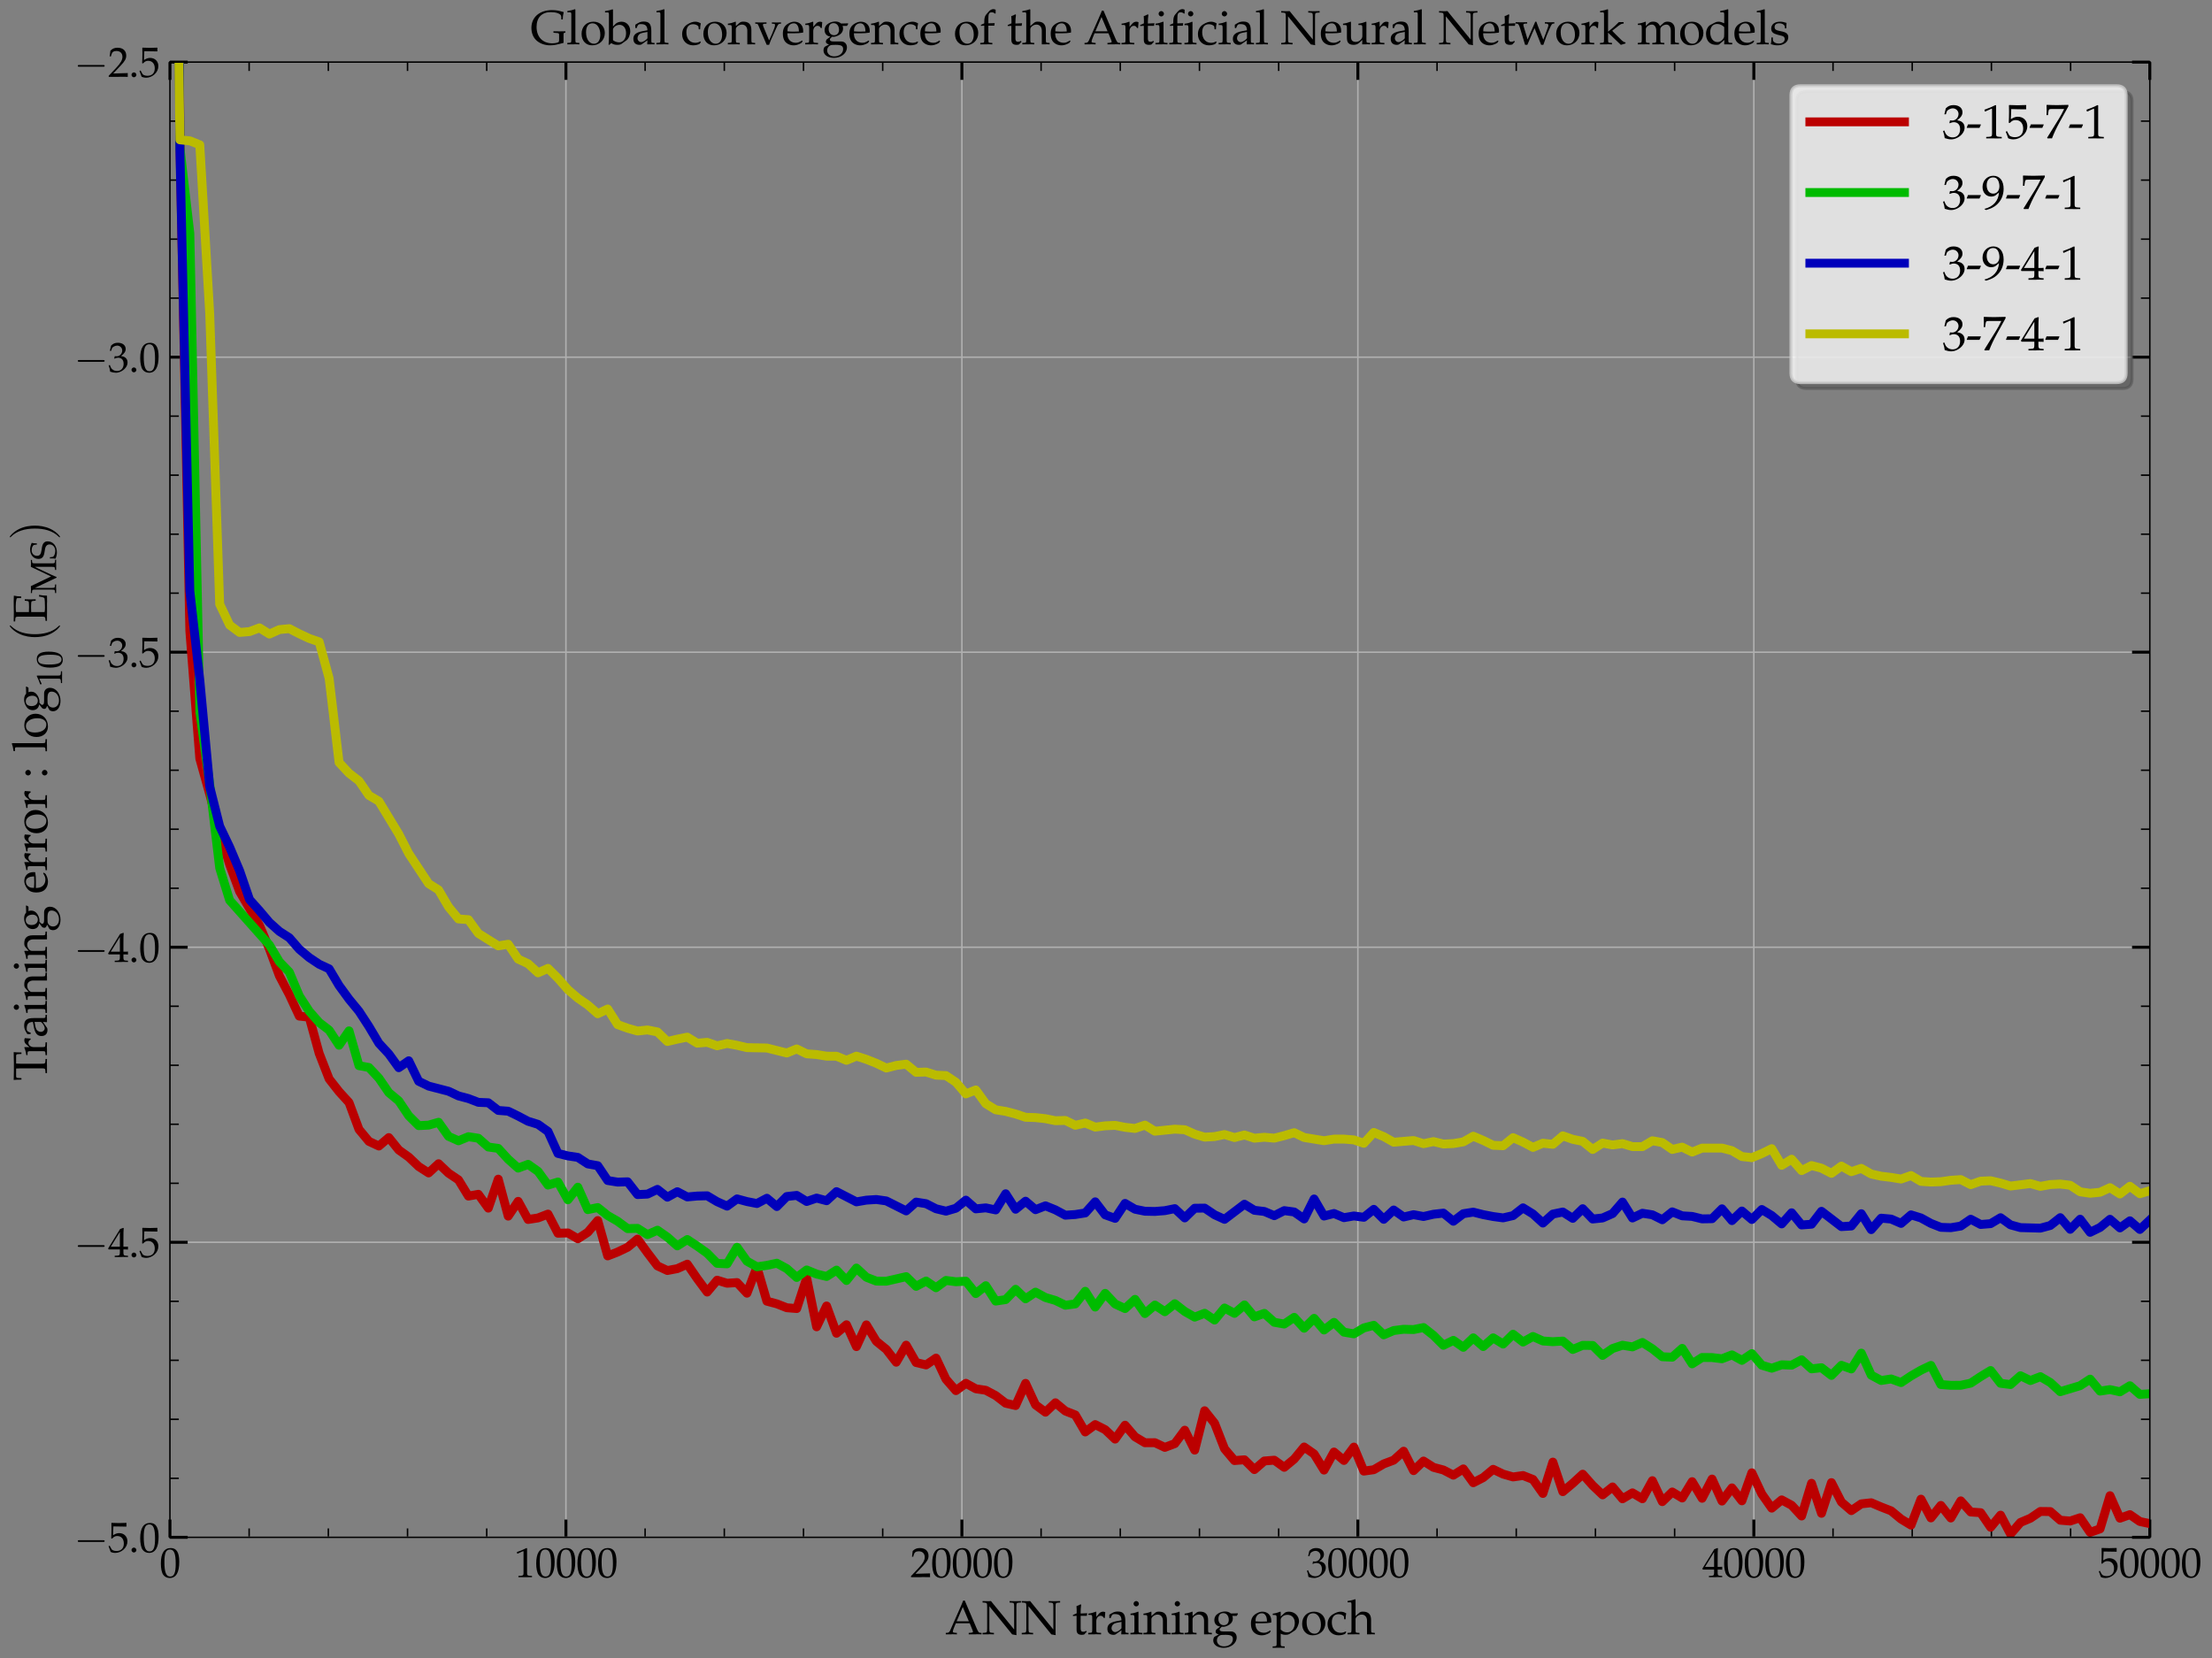 <?xml version="1.0" encoding="utf-8" standalone="no"?>
<!DOCTYPE svg PUBLIC "-//W3C//DTD SVG 1.1//EN"
  "http://www.w3.org/Graphics/SVG/1.1/DTD/svg11.dtd">
<svg xmlns:xlink="http://www.w3.org/1999/xlink" width="748.111pt" height="560.878pt" viewBox="0 0 748.111 560.878" xmlns="http://www.w3.org/2000/svg" version="1.1">
 <rect x="0" y="0" width="748.111" height="560.878" fill="#808080" stroke="none"/>
 <defs>
  <style type="text/css">*{stroke-linejoin: round; stroke-linecap: butt}</style>
 </defs>
 <g id="figure_1">
  <g id="patch_1">
   <path d="M 0 560.878 
L 748.111 560.878 
L 748.111 0 
L 0 0 
L 0 560.878 
z
" style="fill: none"/>
  </g>
  <g id="axes_1">
   <g id="patch_2">
    <path d="M 57.476 519.965 
L 727.076 519.965 
L 727.076 21.005 
L 57.476 21.005 
L 57.476 519.965 
z
" style="fill: none"/>
   </g>
   <g id="matplotlib.axis_1">
    <g id="xtick_1">
     <g id="line2d_1">
      <path d="M 57.476 519.965 
L 57.476 21.005 
" clip-path="url(#p285e1ddec9)" style="fill: none; stroke: #b0b0b0; stroke-width: 0.5; stroke-linecap: square"/>
     </g>
     <g id="line2d_2">
      <defs>
       <path id="m70a6cfc059" d="M 0 0 
L 0 -6 
" style="stroke: #000000"/>
      </defs>
      <g>
       <use xlink:href="#m70a6cfc059" x="57.476" y="519.965" style="stroke: #000000"/>
      </g>
     </g>
     <g id="line2d_3">
      <defs>
       <path id="m484687272f" d="M 0 0 
L 0 6 
" style="stroke: #000000"/>
      </defs>
      <g>
       <use xlink:href="#m484687272f" x="57.476" y="21.005" style="stroke: #000000"/>
      </g>
     </g>
     <g id="text_1">
      <!-- $\mathdefault{0}$ -->
      <g transform="translate(53.989 533.445) scale(0.14 -0.14)">
       <defs>
        <path id="URWPalladioL-Roma-30" d="M 1683 4416 
C 691 4416 186 3628 186 2076 
C 186 1326 320 679 544 365 
C 768 51 1126 -128 1523 -128 
C 2490 -128 2976 704 2976 2345 
C 2976 3749 2560 4416 1683 4416 
z
M 1568 4191 
C 2189 4191 2438 3563 2438 2025 
C 2438 660 2195 96 1606 96 
C 986 96 723 743 723 2307 
C 723 3660 960 4191 1568 4191 
z
" transform="scale(0.016)"/>
       </defs>
       <use xlink:href="#URWPalladioL-Roma-30" transform="scale(0.996)"/>
      </g>
     </g>
    </g>
    <g id="xtick_2">
     <g id="line2d_4">
      <path d="M 191.396 519.965 
L 191.396 21.005 
" clip-path="url(#p285e1ddec9)" style="fill: none; stroke: #b0b0b0; stroke-width: 0.5; stroke-linecap: square"/>
     </g>
     <g id="line2d_5">
      <g>
       <use xlink:href="#m70a6cfc059" x="191.396" y="519.965" style="stroke: #000000"/>
      </g>
     </g>
     <g id="line2d_6">
      <g>
       <use xlink:href="#m484687272f" x="191.396" y="21.005" style="stroke: #000000"/>
      </g>
     </g>
     <g id="text_2">
      <!-- $\mathdefault{10000}$ -->
      <g transform="translate(173.961 533.445) scale(0.14 -0.14)">
       <defs>
        <path id="URWPalladioL-Roma-31" d="M 429 3571 
L 493 3571 
L 1318 3942 
C 1325 3949 1331 3949 1338 3949 
C 1376 3949 1389 3891 1389 3737 
L 1389 633 
C 1389 300 1318 230 973 211 
L 614 192 
L 614 0 
C 1600 0 1600 0 1670 0 
C 1754 0 1894 0 2112 -7 
C 2189 6 2413 6 2675 0 
L 2675 192 
L 2342 211 
C 1990 229 1926 299 1926 628 
L 1926 4383 
L 1837 4416 
C 1421 4199 966 4009 384 3807 
L 429 3571 
z
" transform="scale(0.016)"/>
       </defs>
       <use xlink:href="#URWPalladioL-Roma-31" transform="scale(0.996)"/>
       <use xlink:href="#URWPalladioL-Roma-30" transform="translate(49.813 0) scale(0.996)"/>
       <use xlink:href="#URWPalladioL-Roma-30" transform="translate(99.626 0) scale(0.996)"/>
       <use xlink:href="#URWPalladioL-Roma-30" transform="translate(149.44 0) scale(0.996)"/>
       <use xlink:href="#URWPalladioL-Roma-30" transform="translate(199.253 0) scale(0.996)"/>
      </g>
     </g>
    </g>
    <g id="xtick_3">
     <g id="line2d_7">
      <path d="M 325.316 519.965 
L 325.316 21.005 
" clip-path="url(#p285e1ddec9)" style="fill: none; stroke: #b0b0b0; stroke-width: 0.5; stroke-linecap: square"/>
     </g>
     <g id="line2d_8">
      <g>
       <use xlink:href="#m70a6cfc059" x="325.316" y="519.965" style="stroke: #000000"/>
      </g>
     </g>
     <g id="line2d_9">
      <g>
       <use xlink:href="#m484687272f" x="325.316" y="21.005" style="stroke: #000000"/>
      </g>
     </g>
     <g id="text_3">
      <!-- $\mathdefault{20000}$ -->
      <g transform="translate(307.881 533.445) scale(0.14 -0.14)">
       <defs>
        <path id="URWPalladioL-Roma-32" d="M 102 166 
L 102 0 
C 1299 0 1299 0 1530 0 
C 1760 19 1760 19 2995 0 
C 2982 134 2982 198 2982 287 
C 2982 370 2982 434 2995 574 
C 2259 542 1965 536 781 510 
L 1946 1741 
C 2566 2398 2758 2749 2758 3228 
C 2758 3961 2259 4416 1446 4416 
C 986 4416 672 4287 358 3967 
L 250 3100 
L 435 3100 
L 518 3394 
C 621 3763 851 3923 1280 3923 
C 1830 3923 2182 3578 2182 3036 
C 2182 2558 1914 2086 1190 1320 
L 102 166 
z
" transform="scale(0.016)"/>
       </defs>
       <use xlink:href="#URWPalladioL-Roma-32" transform="scale(0.996)"/>
       <use xlink:href="#URWPalladioL-Roma-30" transform="translate(49.813 0) scale(0.996)"/>
       <use xlink:href="#URWPalladioL-Roma-30" transform="translate(99.626 0) scale(0.996)"/>
       <use xlink:href="#URWPalladioL-Roma-30" transform="translate(149.44 0) scale(0.996)"/>
       <use xlink:href="#URWPalladioL-Roma-30" transform="translate(199.253 0) scale(0.996)"/>
      </g>
     </g>
    </g>
    <g id="xtick_4">
     <g id="line2d_10">
      <path d="M 459.236 519.965 
L 459.236 21.005 
" clip-path="url(#p285e1ddec9)" style="fill: none; stroke: #b0b0b0; stroke-width: 0.5; stroke-linecap: square"/>
     </g>
     <g id="line2d_11">
      <g>
       <use xlink:href="#m70a6cfc059" x="459.236" y="519.965" style="stroke: #000000"/>
      </g>
     </g>
     <g id="line2d_12">
      <g>
       <use xlink:href="#m484687272f" x="459.236" y="21.005" style="stroke: #000000"/>
      </g>
     </g>
     <g id="text_4">
      <!-- $\mathdefault{30000}$ -->
      <g transform="translate(441.801 533.445) scale(0.14 -0.14)">
       <defs>
        <path id="URWPalladioL-Roma-33" d="M 275 3196 
L 474 3196 
L 589 3553 
C 659 3770 1062 3987 1395 3987 
C 1811 3987 2150 3649 2150 3247 
C 2150 2769 1773 2368 1318 2368 
C 1267 2368 1197 2374 1114 2380 
L 1018 2387 
L 941 2047 
L 986 2008 
C 1229 2118 1350 2150 1523 2150 
C 2054 2150 2362 1808 2362 1222 
C 2362 565 1971 134 1376 134 
C 1082 134 819 231 627 411 
C 474 553 390 701 269 1048 
L 96 984 
C 230 591 282 359 320 38 
C 659 -77 941 -128 1178 -128 
C 1690 -128 2278 160 2630 591 
C 2848 855 2957 1139 2957 1441 
C 2957 1750 2829 2021 2598 2182 
C 2438 2297 2291 2348 1971 2406 
C 2483 2801 2675 3094 2675 3470 
C 2675 4038 2202 4416 1491 4416 
C 1056 4416 768 4294 461 3987 
L 275 3196 
z
" transform="scale(0.016)"/>
       </defs>
       <use xlink:href="#URWPalladioL-Roma-33" transform="scale(0.996)"/>
       <use xlink:href="#URWPalladioL-Roma-30" transform="translate(49.813 0) scale(0.996)"/>
       <use xlink:href="#URWPalladioL-Roma-30" transform="translate(99.626 0) scale(0.996)"/>
       <use xlink:href="#URWPalladioL-Roma-30" transform="translate(149.44 0) scale(0.996)"/>
       <use xlink:href="#URWPalladioL-Roma-30" transform="translate(199.253 0) scale(0.996)"/>
      </g>
     </g>
    </g>
    <g id="xtick_5">
     <g id="line2d_13">
      <path d="M 593.156 519.965 
L 593.156 21.005 
" clip-path="url(#p285e1ddec9)" style="fill: none; stroke: #b0b0b0; stroke-width: 0.5; stroke-linecap: square"/>
     </g>
     <g id="line2d_14">
      <g>
       <use xlink:href="#m70a6cfc059" x="593.156" y="519.965" style="stroke: #000000"/>
      </g>
     </g>
     <g id="line2d_15">
      <g>
       <use xlink:href="#m484687272f" x="593.156" y="21.005" style="stroke: #000000"/>
      </g>
     </g>
     <g id="text_5">
      <!-- $\mathdefault{40000}$ -->
      <g transform="translate(575.721 533.445) scale(0.14 -0.14)">
       <defs>
        <path id="URWPalladioL-Roma-34" d="M 1792 1152 
L 1792 684 
C 1792 310 1722 223 1408 210 
L 1011 192 
L 1011 0 
C 1862 0 1862 0 2016 0 
C 2170 19 2170 19 3021 0 
L 3021 192 
L 2714 210 
C 2400 229 2330 310 2330 684 
L 2330 1152 
C 2707 1152 2842 1145 3021 1127 
L 3021 1580 
C 2720 1555 2598 1555 2502 1561 
L 2483 1561 
L 2330 1561 
L 2330 2445 
C 2330 3576 2342 4122 2374 4383 
L 2298 4416 
L 1824 4243 
L 13 1299 
L 83 1152 
L 1792 1152 
z
M 1792 1561 
L 416 1561 
L 1792 3798 
L 1792 1561 
z
" transform="scale(0.016)"/>
       </defs>
       <use xlink:href="#URWPalladioL-Roma-34" transform="scale(0.996)"/>
       <use xlink:href="#URWPalladioL-Roma-30" transform="translate(49.813 0) scale(0.996)"/>
       <use xlink:href="#URWPalladioL-Roma-30" transform="translate(99.626 0) scale(0.996)"/>
       <use xlink:href="#URWPalladioL-Roma-30" transform="translate(149.44 0) scale(0.996)"/>
       <use xlink:href="#URWPalladioL-Roma-30" transform="translate(199.253 0) scale(0.996)"/>
      </g>
     </g>
    </g>
    <g id="xtick_6">
     <g id="line2d_16">
      <path d="M 727.076 519.965 
L 727.076 21.005 
" clip-path="url(#p285e1ddec9)" style="fill: none; stroke: #b0b0b0; stroke-width: 0.5; stroke-linecap: square"/>
     </g>
     <g id="line2d_17">
      <g>
       <use xlink:href="#m70a6cfc059" x="727.076" y="519.965" style="stroke: #000000"/>
      </g>
     </g>
     <g id="line2d_18">
      <g>
       <use xlink:href="#m484687272f" x="727.076" y="21.005" style="stroke: #000000"/>
      </g>
     </g>
     <g id="text_6">
      <!-- $\mathdefault{50000}$ -->
      <g transform="translate(709.641 533.445) scale(0.14 -0.14)">
       <defs>
        <path id="URWPalladioL-Roma-35" d="M 813 3891 
C 1638 3865 1997 3859 2765 3859 
L 2797 3891 
C 2784 4006 2784 4057 2784 4140 
C 2784 4230 2784 4281 2797 4396 
L 2765 4428 
C 2285 4403 1997 4396 1651 4396 
C 1299 4396 1018 4403 538 4428 
L 506 4396 
C 512 4006 518 3724 518 3520 
C 518 2976 499 2360 480 2076 
L 608 2038 
C 909 2341 1082 2432 1395 2432 
C 2010 2432 2394 1992 2394 1295 
C 2394 579 1984 160 1286 160 
C 941 160 621 276 531 443 
L 237 973 
L 83 882 
C 230 514 307 308 397 25 
C 576 -71 832 -128 1107 -128 
C 1536 -128 1990 57 2342 366 
C 2733 715 2938 1153 2938 1631 
C 2938 2360 2419 2873 1690 2873 
C 1382 2873 1152 2790 755 2553 
L 813 3891 
z
" transform="scale(0.016)"/>
       </defs>
       <use xlink:href="#URWPalladioL-Roma-35" transform="scale(0.996)"/>
       <use xlink:href="#URWPalladioL-Roma-30" transform="translate(49.813 0) scale(0.996)"/>
       <use xlink:href="#URWPalladioL-Roma-30" transform="translate(99.626 0) scale(0.996)"/>
       <use xlink:href="#URWPalladioL-Roma-30" transform="translate(149.44 0) scale(0.996)"/>
       <use xlink:href="#URWPalladioL-Roma-30" transform="translate(199.253 0) scale(0.996)"/>
      </g>
     </g>
    </g>
    <g id="xtick_7">
     <g id="line2d_19">
      <defs>
       <path id="m0d77e5faf8" d="M 0 0 
L 0 -3 
" style="stroke: #000000; stroke-width: 0.5"/>
      </defs>
      <g>
       <use xlink:href="#m0d77e5faf8" x="84.26" y="519.965" style="stroke: #000000; stroke-width: 0.5"/>
      </g>
     </g>
     <g id="line2d_20">
      <defs>
       <path id="m76685927ab" d="M 0 0 
L 0 3 
" style="stroke: #000000; stroke-width: 0.5"/>
      </defs>
      <g>
       <use xlink:href="#m76685927ab" x="84.26" y="21.005" style="stroke: #000000; stroke-width: 0.5"/>
      </g>
     </g>
    </g>
    <g id="xtick_8">
     <g id="line2d_21">
      <g>
       <use xlink:href="#m0d77e5faf8" x="111.044" y="519.965" style="stroke: #000000; stroke-width: 0.5"/>
      </g>
     </g>
     <g id="line2d_22">
      <g>
       <use xlink:href="#m76685927ab" x="111.044" y="21.005" style="stroke: #000000; stroke-width: 0.5"/>
      </g>
     </g>
    </g>
    <g id="xtick_9">
     <g id="line2d_23">
      <g>
       <use xlink:href="#m0d77e5faf8" x="137.828" y="519.965" style="stroke: #000000; stroke-width: 0.5"/>
      </g>
     </g>
     <g id="line2d_24">
      <g>
       <use xlink:href="#m76685927ab" x="137.828" y="21.005" style="stroke: #000000; stroke-width: 0.5"/>
      </g>
     </g>
    </g>
    <g id="xtick_10">
     <g id="line2d_25">
      <g>
       <use xlink:href="#m0d77e5faf8" x="164.612" y="519.965" style="stroke: #000000; stroke-width: 0.5"/>
      </g>
     </g>
     <g id="line2d_26">
      <g>
       <use xlink:href="#m76685927ab" x="164.612" y="21.005" style="stroke: #000000; stroke-width: 0.5"/>
      </g>
     </g>
    </g>
    <g id="xtick_11">
     <g id="line2d_27">
      <g>
       <use xlink:href="#m0d77e5faf8" x="218.18" y="519.965" style="stroke: #000000; stroke-width: 0.5"/>
      </g>
     </g>
     <g id="line2d_28">
      <g>
       <use xlink:href="#m76685927ab" x="218.18" y="21.005" style="stroke: #000000; stroke-width: 0.5"/>
      </g>
     </g>
    </g>
    <g id="xtick_12">
     <g id="line2d_29">
      <g>
       <use xlink:href="#m0d77e5faf8" x="244.964" y="519.965" style="stroke: #000000; stroke-width: 0.5"/>
      </g>
     </g>
     <g id="line2d_30">
      <g>
       <use xlink:href="#m76685927ab" x="244.964" y="21.005" style="stroke: #000000; stroke-width: 0.5"/>
      </g>
     </g>
    </g>
    <g id="xtick_13">
     <g id="line2d_31">
      <g>
       <use xlink:href="#m0d77e5faf8" x="271.748" y="519.965" style="stroke: #000000; stroke-width: 0.5"/>
      </g>
     </g>
     <g id="line2d_32">
      <g>
       <use xlink:href="#m76685927ab" x="271.748" y="21.005" style="stroke: #000000; stroke-width: 0.5"/>
      </g>
     </g>
    </g>
    <g id="xtick_14">
     <g id="line2d_33">
      <g>
       <use xlink:href="#m0d77e5faf8" x="298.532" y="519.965" style="stroke: #000000; stroke-width: 0.5"/>
      </g>
     </g>
     <g id="line2d_34">
      <g>
       <use xlink:href="#m76685927ab" x="298.532" y="21.005" style="stroke: #000000; stroke-width: 0.5"/>
      </g>
     </g>
    </g>
    <g id="xtick_15">
     <g id="line2d_35">
      <g>
       <use xlink:href="#m0d77e5faf8" x="352.1" y="519.965" style="stroke: #000000; stroke-width: 0.5"/>
      </g>
     </g>
     <g id="line2d_36">
      <g>
       <use xlink:href="#m76685927ab" x="352.1" y="21.005" style="stroke: #000000; stroke-width: 0.5"/>
      </g>
     </g>
    </g>
    <g id="xtick_16">
     <g id="line2d_37">
      <g>
       <use xlink:href="#m0d77e5faf8" x="378.884" y="519.965" style="stroke: #000000; stroke-width: 0.5"/>
      </g>
     </g>
     <g id="line2d_38">
      <g>
       <use xlink:href="#m76685927ab" x="378.884" y="21.005" style="stroke: #000000; stroke-width: 0.5"/>
      </g>
     </g>
    </g>
    <g id="xtick_17">
     <g id="line2d_39">
      <g>
       <use xlink:href="#m0d77e5faf8" x="405.668" y="519.965" style="stroke: #000000; stroke-width: 0.5"/>
      </g>
     </g>
     <g id="line2d_40">
      <g>
       <use xlink:href="#m76685927ab" x="405.668" y="21.005" style="stroke: #000000; stroke-width: 0.5"/>
      </g>
     </g>
    </g>
    <g id="xtick_18">
     <g id="line2d_41">
      <g>
       <use xlink:href="#m0d77e5faf8" x="432.452" y="519.965" style="stroke: #000000; stroke-width: 0.5"/>
      </g>
     </g>
     <g id="line2d_42">
      <g>
       <use xlink:href="#m76685927ab" x="432.452" y="21.005" style="stroke: #000000; stroke-width: 0.5"/>
      </g>
     </g>
    </g>
    <g id="xtick_19">
     <g id="line2d_43">
      <g>
       <use xlink:href="#m0d77e5faf8" x="486.02" y="519.965" style="stroke: #000000; stroke-width: 0.5"/>
      </g>
     </g>
     <g id="line2d_44">
      <g>
       <use xlink:href="#m76685927ab" x="486.02" y="21.005" style="stroke: #000000; stroke-width: 0.5"/>
      </g>
     </g>
    </g>
    <g id="xtick_20">
     <g id="line2d_45">
      <g>
       <use xlink:href="#m0d77e5faf8" x="512.804" y="519.965" style="stroke: #000000; stroke-width: 0.5"/>
      </g>
     </g>
     <g id="line2d_46">
      <g>
       <use xlink:href="#m76685927ab" x="512.804" y="21.005" style="stroke: #000000; stroke-width: 0.5"/>
      </g>
     </g>
    </g>
    <g id="xtick_21">
     <g id="line2d_47">
      <g>
       <use xlink:href="#m0d77e5faf8" x="539.588" y="519.965" style="stroke: #000000; stroke-width: 0.5"/>
      </g>
     </g>
     <g id="line2d_48">
      <g>
       <use xlink:href="#m76685927ab" x="539.588" y="21.005" style="stroke: #000000; stroke-width: 0.5"/>
      </g>
     </g>
    </g>
    <g id="xtick_22">
     <g id="line2d_49">
      <g>
       <use xlink:href="#m0d77e5faf8" x="566.372" y="519.965" style="stroke: #000000; stroke-width: 0.5"/>
      </g>
     </g>
     <g id="line2d_50">
      <g>
       <use xlink:href="#m76685927ab" x="566.372" y="21.005" style="stroke: #000000; stroke-width: 0.5"/>
      </g>
     </g>
    </g>
    <g id="xtick_23">
     <g id="line2d_51">
      <g>
       <use xlink:href="#m0d77e5faf8" x="619.94" y="519.965" style="stroke: #000000; stroke-width: 0.5"/>
      </g>
     </g>
     <g id="line2d_52">
      <g>
       <use xlink:href="#m76685927ab" x="619.94" y="21.005" style="stroke: #000000; stroke-width: 0.5"/>
      </g>
     </g>
    </g>
    <g id="xtick_24">
     <g id="line2d_53">
      <g>
       <use xlink:href="#m0d77e5faf8" x="646.724" y="519.965" style="stroke: #000000; stroke-width: 0.5"/>
      </g>
     </g>
     <g id="line2d_54">
      <g>
       <use xlink:href="#m76685927ab" x="646.724" y="21.005" style="stroke: #000000; stroke-width: 0.5"/>
      </g>
     </g>
    </g>
    <g id="xtick_25">
     <g id="line2d_55">
      <g>
       <use xlink:href="#m0d77e5faf8" x="673.508" y="519.965" style="stroke: #000000; stroke-width: 0.5"/>
      </g>
     </g>
     <g id="line2d_56">
      <g>
       <use xlink:href="#m76685927ab" x="673.508" y="21.005" style="stroke: #000000; stroke-width: 0.5"/>
      </g>
     </g>
    </g>
    <g id="xtick_26">
     <g id="line2d_57">
      <g>
       <use xlink:href="#m0d77e5faf8" x="700.292" y="519.965" style="stroke: #000000; stroke-width: 0.5"/>
      </g>
     </g>
     <g id="line2d_58">
      <g>
       <use xlink:href="#m76685927ab" x="700.292" y="21.005" style="stroke: #000000; stroke-width: 0.5"/>
      </g>
     </g>
    </g>
    <g id="text_7">
     <!-- ANN training epoch -->
     <g transform="translate(319.629 552.783) scale(0.16 -0.16)">
      <defs>
       <path id="URWPalladioL-Roma-41" d="M 2611 4480 
L 2406 4480 
C 2291 4205 2195 3969 2157 3874 
L 1818 3103 
L 678 523 
C 602 338 474 223 333 210 
L 96 191 
L 96 0 
C 691 0 691 0 794 0 
C 877 19 877 19 1568 0 
L 1568 191 
L 1331 210 
C 1107 229 1024 273 1024 375 
C 1024 457 1114 730 1248 1047 
L 1427 1472 
L 3270 1472 
L 3565 742 
C 3674 476 3699 394 3699 337 
C 3699 267 3597 223 3437 210 
L 3136 191 
L 3136 0 
C 3923 0 3923 0 4026 0 
C 4147 19 4147 19 4838 0 
L 4838 191 
L 4621 210 
C 4454 235 4384 343 4160 857 
L 2611 4480 
z
M 1536 1728 
L 2349 3630 
L 3155 1728 
L 1536 1728 
z
" transform="scale(0.016)"/>
       <path id="URWPalladioL-Roma-4e" d="M 877 4396 
C 518 4403 461 4403 109 4416 
L 109 4223 
L 390 4204 
C 685 4185 717 4128 717 3633 
L 717 782 
C 717 287 685 230 390 211 
L 109 192 
L 109 0 
C 742 0 742 0 851 0 
C 947 19 947 19 1619 0 
L 1619 192 
L 1338 211 
C 1043 230 1011 287 1011 782 
L 1011 3722 
L 4038 -7 
L 4614 -109 
C 4614 -84 4614 -77 4608 -33 
C 4602 38 4595 89 4595 128 
L 4595 3633 
C 4595 4128 4627 4185 4922 4204 
L 5203 4223 
L 5203 4416 
C 4531 4396 4531 4396 4435 4396 
C 4326 4396 4326 4396 3693 4416 
L 3693 4223 
L 3974 4204 
C 4269 4185 4301 4128 4301 3633 
L 4301 642 
L 1222 4416 
L 877 4396 
z
" transform="scale(0.016)"/>
       <path id="URWPalladioL-Roma-74" d="M 627 2457 
L 627 614 
C 627 140 838 -64 1331 -64 
C 1478 -64 1632 -32 1670 12 
L 1978 352 
L 1894 460 
C 1734 371 1638 339 1517 339 
C 1267 339 1165 467 1165 780 
L 1165 2457 
L 1984 2457 
L 2042 2803 
L 1165 2764 
L 1165 3008 
C 1165 3277 1184 3507 1235 3917 
L 1158 3987 
C 1005 3891 813 3808 614 3744 
C 634 3552 640 3430 640 3238 
L 640 2790 
L 141 2566 
L 141 2432 
L 627 2457 
z
" transform="scale(0.016)"/>
       <path id="URWPalladioL-Roma-72" d="M 147 2579 
L 384 2579 
C 640 2579 666 2534 666 2112 
L 666 672 
C 666 268 646 224 429 211 
L 134 192 
L 134 0 
C 595 -7 762 0 922 0 
C 1050 19 1050 19 1837 0 
L 1837 192 
L 1504 211 
C 1216 230 1203 249 1203 669 
L 1203 1763 
C 1203 2145 1459 2463 1773 2463 
C 1965 2463 2099 2374 2202 2171 
L 2336 2171 
L 2394 2937 
C 2323 2982 2208 3008 2093 3008 
C 1901 3008 1696 2905 1562 2745 
L 1203 2324 
L 1203 2982 
L 1146 3008 
C 819 2873 486 2783 147 2745 
L 147 2579 
z
" transform="scale(0.016)"/>
       <path id="URWPalladioL-Roma-61" d="M 2074 544 
L 2042 0 
C 2458 0 2458 0 2541 0 
C 2573 19 2733 12 3014 0 
L 3014 192 
L 2765 204 
C 2611 211 2586 262 2586 576 
L 2586 1751 
C 2586 2688 2317 3027 1574 3027 
C 1299 3027 1043 2956 800 2809 
L 461 2604 
L 461 2187 
L 627 2142 
L 710 2341 
C 845 2642 909 2688 1203 2688 
C 1805 2688 2054 2450 2074 1866 
L 1440 1751 
C 570 1590 205 1289 205 730 
C 205 224 506 -64 1011 -64 
C 1126 -64 1235 -45 1280 -13 
L 2074 544 
z
M 2074 806 
C 1888 544 1485 300 1235 300 
C 979 300 755 537 755 812 
C 755 1049 883 1273 1075 1395 
C 1235 1491 1587 1580 2074 1651 
L 2074 806 
z
" transform="scale(0.016)"/>
       <path id="URWPalladioL-Roma-69" d="M 1203 2982 
L 1146 3008 
C 819 2873 486 2784 147 2746 
L 147 2568 
L 384 2568 
C 640 2568 666 2523 666 2103 
L 666 669 
C 666 268 646 223 429 211 
L 134 192 
L 134 0 
C 774 0 774 0 934 0 
C 1094 19 1094 19 1734 0 
L 1734 192 
L 1440 211 
C 1222 224 1203 268 1203 671 
L 1203 2982 
z
M 909 4416 
C 717 4416 550 4249 550 4057 
C 550 3871 717 3705 902 3705 
C 1088 3705 1261 3871 1261 4057 
C 1261 4236 1088 4416 909 4416 
z
" transform="scale(0.016)"/>
       <path id="URWPalladioL-Roma-6e" d="M 2624 0 
C 3014 0 3021 0 3130 0 
C 3219 19 3219 19 3661 0 
L 3661 192 
L 3398 211 
C 3181 223 3162 262 3162 670 
L 3162 1902 
C 3162 2649 2810 3014 2093 3014 
C 1856 3014 1722 2969 1587 2854 
L 1101 2432 
L 1101 2988 
L 1043 3008 
C 717 2873 384 2784 45 2746 
L 45 2568 
L 282 2568 
C 538 2568 563 2523 563 2103 
L 563 669 
C 563 268 544 223 326 211 
L 38 192 
L 38 0 
C 474 -7 646 0 832 0 
C 1018 19 1190 12 1626 0 
L 1626 192 
L 1338 211 
C 1120 223 1101 268 1101 670 
L 1101 2023 
C 1101 2311 1523 2624 1914 2624 
C 2342 2624 2624 2304 2624 1813 
L 2624 0 
z
" transform="scale(0.016)"/>
       <path id="URWPalladioL-Roma-67" d="M 3322 2452 
L 3482 2713 
L 3456 2790 
L 2547 2764 
C 2310 2956 2080 3033 1766 3033 
C 1485 3033 1158 2944 896 2790 
C 538 2586 352 2274 352 1885 
C 352 1413 646 1087 1120 1036 
L 614 638 
C 550 540 518 455 518 358 
C 518 179 634 76 941 -13 
L 384 -315 
C 294 -367 205 -604 205 -804 
C 205 -1388 774 -1792 1587 -1792 
C 2554 -1792 3315 -1183 3315 -399 
C 3315 64 3008 384 2560 384 
L 1536 384 
C 1203 384 1050 462 1050 638 
C 1050 723 1101 795 1267 939 
C 1306 972 1318 985 1344 1011 
C 1408 1004 1446 998 1498 998 
C 1773 998 2112 1119 2374 1305 
C 2662 1515 2803 1770 2803 2108 
C 2803 2235 2784 2318 2733 2452 
L 3322 2452 
z
M 1536 2816 
C 1971 2816 2266 2458 2266 1917 
C 2266 1502 1997 1216 1606 1216 
C 1178 1216 890 1547 890 2038 
C 890 2529 1126 2816 1536 2816 
z
M 1837 -64 
C 2560 -64 2810 -212 2810 -630 
C 2810 -1183 2304 -1594 1632 -1594 
C 1075 -1594 691 -1266 691 -791 
C 691 -502 858 -238 1114 -129 
C 1216 -77 1395 -64 1837 -64 
z
" transform="scale(0.016)"/>
       <path id="URWPalladioL-Roma-65" d="M 2797 447 
L 2714 511 
C 2304 268 2157 211 1882 211 
C 1466 211 1120 396 941 710 
C 819 921 774 1100 762 1472 
L 1696 1472 
C 2138 1472 2413 1491 2854 1561 
C 2861 1651 2867 1708 2867 1786 
C 2867 2526 2394 3008 1677 3008 
C 1440 3008 1165 2924 902 2771 
C 378 2468 166 2069 166 1401 
C 166 998 262 652 435 409 
C 691 70 1120 -128 1600 -128 
C 1837 -128 2074 -77 2336 38 
C 2509 108 2643 192 2669 230 
L 2797 447 
z
M 2298 1708 
C 1965 1696 1811 1689 1581 1689 
C 1286 1689 1120 1696 774 1728 
C 774 2030 800 2172 883 2339 
C 1018 2623 1293 2796 1600 2796 
C 1811 2796 1978 2713 2093 2539 
C 2234 2326 2278 2140 2298 1708 
z
" transform="scale(0.016)"/>
       <path id="URWPalladioL-Roma-70" d="M 64 2566 
L 301 2566 
C 557 2566 582 2521 582 2100 
L 582 -1118 
C 582 -1523 563 -1568 346 -1581 
L 51 -1600 
L 51 -1792 
C 691 -1773 691 -1773 851 -1773 
C 1011 -1773 1011 -1773 1651 -1792 
L 1651 -1600 
L 1357 -1581 
C 1139 -1568 1120 -1523 1120 -1118 
L 1120 96 
C 1312 -20 1517 -64 1805 -64 
C 1990 -64 2157 -26 2259 38 
L 2989 511 
C 3245 677 3546 1334 3546 1743 
C 3546 2451 2957 3008 2214 3008 
C 1978 3008 1747 2943 1645 2847 
L 1120 2368 
L 1120 2982 
L 1062 3008 
C 736 2873 403 2783 64 2745 
L 64 2566 
z
M 1120 1966 
C 1120 2055 1152 2126 1235 2234 
C 1421 2470 1683 2591 2003 2591 
C 2605 2591 2989 2170 2989 1507 
C 2989 792 2560 262 1984 262 
C 1632 262 1370 377 1120 639 
L 1120 1966 
z
" transform="scale(0.016)"/>
       <path id="URWPalladioL-Roma-6f" d="M 1786 3008 
C 851 3008 205 2347 205 1391 
C 205 487 774 -128 1600 -128 
C 2586 -128 3290 557 3290 1520 
C 3290 2386 2662 3008 1786 3008 
z
M 1670 2796 
C 2259 2796 2694 2155 2694 1282 
C 2694 545 2368 83 1850 83 
C 1222 83 800 699 800 1609 
C 800 2379 1107 2796 1670 2796 
z
" transform="scale(0.016)"/>
       <path id="URWPalladioL-Roma-63" d="M 2554 1995 
C 2554 2290 2586 2553 2643 2783 
C 2387 2937 2163 3008 1901 3008 
C 1594 3008 1235 2886 851 2643 
C 403 2360 166 1911 166 1347 
C 166 480 774 -128 1632 -128 
C 1965 -128 2445 -7 2509 89 
L 2643 294 
L 2579 390 
C 2342 262 2138 204 1907 204 
C 1197 204 730 756 730 1603 
C 730 2290 1050 2675 1626 2675 
C 1907 2675 2214 2547 2330 2386 
L 2374 1995 
L 2554 1995 
z
" transform="scale(0.016)"/>
       <path id="URWPalladioL-Roma-68" d="M 45 4249 
L 403 4249 
C 518 4249 563 4179 563 3987 
L 563 672 
C 563 268 544 224 326 211 
L 38 192 
L 38 0 
C 474 -7 646 0 832 0 
C 1018 19 1190 12 1626 0 
L 1626 192 
L 1338 211 
C 1120 223 1101 268 1101 670 
L 1101 2023 
C 1101 2311 1523 2624 1914 2624 
C 2342 2624 2624 2304 2624 1813 
L 2624 0 
C 3014 0 3021 0 3130 0 
C 3219 19 3219 19 3661 0 
L 3661 192 
L 3398 211 
C 3181 223 3162 262 3162 670 
L 3162 1902 
C 3162 2649 2810 3014 2093 3014 
C 1856 3014 1722 2969 1587 2854 
L 1101 2432 
L 1101 4608 
L 1043 4659 
C 762 4550 550 4499 45 4422 
L 45 4249 
z
" transform="scale(0.016)"/>
      </defs>
      <use xlink:href="#URWPalladioL-Roma-41" transform="scale(0.996)"/>
      <use xlink:href="#URWPalladioL-Roma-4e" transform="translate(77.508 0) scale(0.996)"/>
      <use xlink:href="#URWPalladioL-Roma-4e" transform="translate(160.297 0) scale(0.996)"/>
      <use xlink:href="#URWPalladioL-Roma-74" transform="translate(267.993 0) scale(0.996)"/>
      <use xlink:href="#URWPalladioL-Roma-72" transform="translate(300.47 0) scale(0.996)"/>
      <use xlink:href="#URWPalladioL-Roma-61" transform="translate(339.822 0) scale(0.996)"/>
      <use xlink:href="#URWPalladioL-Roma-69" transform="translate(389.635 0) scale(0.996)"/>
      <use xlink:href="#URWPalladioL-Roma-6e" transform="translate(418.625 0) scale(0.996)"/>
      <use xlink:href="#URWPalladioL-Roma-69" transform="translate(476.607 0) scale(0.996)"/>
      <use xlink:href="#URWPalladioL-Roma-6e" transform="translate(505.598 0) scale(0.996)"/>
      <use xlink:href="#URWPalladioL-Roma-67" transform="translate(563.58 0) scale(0.996)"/>
      <use xlink:href="#URWPalladioL-Roma-65" transform="translate(643.878 0) scale(0.996)"/>
      <use xlink:href="#URWPalladioL-Roma-70" transform="translate(691.598 0) scale(0.996)"/>
      <use xlink:href="#URWPalladioL-Roma-6f" transform="translate(751.473 0) scale(0.996)"/>
      <use xlink:href="#URWPalladioL-Roma-63" transform="translate(805.868 0) scale(0.996)"/>
      <use xlink:href="#URWPalladioL-Roma-68" transform="translate(850.102 0) scale(0.996)"/>
     </g>
    </g>
   </g>
   <g id="matplotlib.axis_2">
    <g id="ytick_1">
     <g id="line2d_59">
      <path d="M 57.476 519.965 
L 727.076 519.965 
" clip-path="url(#p285e1ddec9)" style="fill: none; stroke: #b0b0b0; stroke-width: 0.5; stroke-linecap: square"/>
     </g>
     <g id="line2d_60">
      <defs>
       <path id="m3c37b387ca" d="M 0 0 
L 6 0 
" style="stroke: #000000"/>
      </defs>
      <g>
       <use xlink:href="#m3c37b387ca" x="57.476" y="519.965" style="stroke: #000000"/>
      </g>
     </g>
     <g id="line2d_61">
      <defs>
       <path id="ma36d5772fd" d="M 0 0 
L -6 0 
" style="stroke: #000000"/>
      </defs>
      <g>
       <use xlink:href="#ma36d5772fd" x="727.076" y="519.965" style="stroke: #000000"/>
      </g>
     </g>
     <g id="text_8">
      <!-- $\mathdefault{−5.0}$ -->
      <g transform="translate(25.069 524.955) scale(0.14 -0.14)">
       <defs>
        <path id="CMSY10-0" d="M 4218 1472 
C 4326 1472 4442 1472 4442 1600 
C 4442 1728 4326 1728 4218 1728 
L 755 1728 
C 646 1728 531 1728 531 1600 
C 531 1472 646 1472 755 1472 
L 4218 1472 
z
" transform="scale(0.016)"/>
        <path id="URWPalladioL-Roma-2e" d="M 794 678 
C 602 678 429 499 429 307 
C 429 115 602 -64 787 -64 
C 992 -64 1171 108 1171 307 
C 1171 499 992 678 794 678 
z
" transform="scale(0.016)"/>
       </defs>
       <use xlink:href="#CMSY10-0" transform="scale(1.038)"/>
       <use xlink:href="#URWPalladioL-Roma-35" transform="translate(81.942 0) scale(0.996)"/>
       <use xlink:href="#URWPalladioL-Roma-2e" transform="translate(131.755 0) scale(0.996)"/>
       <use xlink:href="#URWPalladioL-Roma-30" transform="translate(156.661 0) scale(0.996)"/>
      </g>
     </g>
    </g>
    <g id="ytick_2">
     <g id="line2d_62">
      <path d="M 57.476 420.173 
L 727.076 420.173 
" clip-path="url(#p285e1ddec9)" style="fill: none; stroke: #b0b0b0; stroke-width: 0.5; stroke-linecap: square"/>
     </g>
     <g id="line2d_63">
      <g>
       <use xlink:href="#m3c37b387ca" x="57.476" y="420.173" style="stroke: #000000"/>
      </g>
     </g>
     <g id="line2d_64">
      <g>
       <use xlink:href="#ma36d5772fd" x="727.076" y="420.173" style="stroke: #000000"/>
      </g>
     </g>
     <g id="text_9">
      <!-- $\mathdefault{−4.5}$ -->
      <g transform="translate(25.069 425.163) scale(0.14 -0.14)">
       <use xlink:href="#CMSY10-0" transform="scale(1.038)"/>
       <use xlink:href="#URWPalladioL-Roma-34" transform="translate(81.942 0) scale(0.996)"/>
       <use xlink:href="#URWPalladioL-Roma-2e" transform="translate(131.755 0) scale(0.996)"/>
       <use xlink:href="#URWPalladioL-Roma-35" transform="translate(156.661 0) scale(0.996)"/>
      </g>
     </g>
    </g>
    <g id="ytick_3">
     <g id="line2d_65">
      <path d="M 57.476 320.381 
L 727.076 320.381 
" clip-path="url(#p285e1ddec9)" style="fill: none; stroke: #b0b0b0; stroke-width: 0.5; stroke-linecap: square"/>
     </g>
     <g id="line2d_66">
      <g>
       <use xlink:href="#m3c37b387ca" x="57.476" y="320.381" style="stroke: #000000"/>
      </g>
     </g>
     <g id="line2d_67">
      <g>
       <use xlink:href="#ma36d5772fd" x="727.076" y="320.381" style="stroke: #000000"/>
      </g>
     </g>
     <g id="text_10">
      <!-- $\mathdefault{−4.0}$ -->
      <g transform="translate(25.069 325.371) scale(0.14 -0.14)">
       <use xlink:href="#CMSY10-0" transform="scale(1.038)"/>
       <use xlink:href="#URWPalladioL-Roma-34" transform="translate(81.942 0) scale(0.996)"/>
       <use xlink:href="#URWPalladioL-Roma-2e" transform="translate(131.755 0) scale(0.996)"/>
       <use xlink:href="#URWPalladioL-Roma-30" transform="translate(156.661 0) scale(0.996)"/>
      </g>
     </g>
    </g>
    <g id="ytick_4">
     <g id="line2d_68">
      <path d="M 57.476 220.589 
L 727.076 220.589 
" clip-path="url(#p285e1ddec9)" style="fill: none; stroke: #b0b0b0; stroke-width: 0.5; stroke-linecap: square"/>
     </g>
     <g id="line2d_69">
      <g>
       <use xlink:href="#m3c37b387ca" x="57.476" y="220.589" style="stroke: #000000"/>
      </g>
     </g>
     <g id="line2d_70">
      <g>
       <use xlink:href="#ma36d5772fd" x="727.076" y="220.589" style="stroke: #000000"/>
      </g>
     </g>
     <g id="text_11">
      <!-- $\mathdefault{−3.5}$ -->
      <g transform="translate(25.069 225.579) scale(0.14 -0.14)">
       <use xlink:href="#CMSY10-0" transform="scale(1.038)"/>
       <use xlink:href="#URWPalladioL-Roma-33" transform="translate(81.942 0) scale(0.996)"/>
       <use xlink:href="#URWPalladioL-Roma-2e" transform="translate(131.755 0) scale(0.996)"/>
       <use xlink:href="#URWPalladioL-Roma-35" transform="translate(156.661 0) scale(0.996)"/>
      </g>
     </g>
    </g>
    <g id="ytick_5">
     <g id="line2d_71">
      <path d="M 57.476 120.797 
L 727.076 120.797 
" clip-path="url(#p285e1ddec9)" style="fill: none; stroke: #b0b0b0; stroke-width: 0.5; stroke-linecap: square"/>
     </g>
     <g id="line2d_72">
      <g>
       <use xlink:href="#m3c37b387ca" x="57.476" y="120.797" style="stroke: #000000"/>
      </g>
     </g>
     <g id="line2d_73">
      <g>
       <use xlink:href="#ma36d5772fd" x="727.076" y="120.797" style="stroke: #000000"/>
      </g>
     </g>
     <g id="text_12">
      <!-- $\mathdefault{−3.0}$ -->
      <g transform="translate(25.069 125.787) scale(0.14 -0.14)">
       <use xlink:href="#CMSY10-0" transform="scale(1.038)"/>
       <use xlink:href="#URWPalladioL-Roma-33" transform="translate(81.942 0) scale(0.996)"/>
       <use xlink:href="#URWPalladioL-Roma-2e" transform="translate(131.755 0) scale(0.996)"/>
       <use xlink:href="#URWPalladioL-Roma-30" transform="translate(156.661 0) scale(0.996)"/>
      </g>
     </g>
    </g>
    <g id="ytick_6">
     <g id="line2d_74">
      <path d="M 57.476 21.005 
L 727.076 21.005 
" clip-path="url(#p285e1ddec9)" style="fill: none; stroke: #b0b0b0; stroke-width: 0.5; stroke-linecap: square"/>
     </g>
     <g id="line2d_75">
      <g>
       <use xlink:href="#m3c37b387ca" x="57.476" y="21.005" style="stroke: #000000"/>
      </g>
     </g>
     <g id="line2d_76">
      <g>
       <use xlink:href="#ma36d5772fd" x="727.076" y="21.005" style="stroke: #000000"/>
      </g>
     </g>
     <g id="text_13">
      <!-- $\mathdefault{−2.5}$ -->
      <g transform="translate(25.069 25.995) scale(0.14 -0.14)">
       <use xlink:href="#CMSY10-0" transform="scale(1.038)"/>
       <use xlink:href="#URWPalladioL-Roma-32" transform="translate(81.942 0) scale(0.996)"/>
       <use xlink:href="#URWPalladioL-Roma-2e" transform="translate(131.755 0) scale(0.996)"/>
       <use xlink:href="#URWPalladioL-Roma-35" transform="translate(156.661 0) scale(0.996)"/>
      </g>
     </g>
    </g>
    <g id="ytick_7">
     <g id="line2d_77">
      <defs>
       <path id="m67d8118e39" d="M 0 0 
L 3 0 
" style="stroke: #000000; stroke-width: 0.5"/>
      </defs>
      <g>
       <use xlink:href="#m67d8118e39" x="57.476" y="500.007" style="stroke: #000000; stroke-width: 0.5"/>
      </g>
     </g>
     <g id="line2d_78">
      <defs>
       <path id="m8f16d36628" d="M 0 0 
L -3 0 
" style="stroke: #000000; stroke-width: 0.5"/>
      </defs>
      <g>
       <use xlink:href="#m8f16d36628" x="727.076" y="500.007" style="stroke: #000000; stroke-width: 0.5"/>
      </g>
     </g>
    </g>
    <g id="ytick_8">
     <g id="line2d_79">
      <g>
       <use xlink:href="#m67d8118e39" x="57.476" y="480.048" style="stroke: #000000; stroke-width: 0.5"/>
      </g>
     </g>
     <g id="line2d_80">
      <g>
       <use xlink:href="#m8f16d36628" x="727.076" y="480.048" style="stroke: #000000; stroke-width: 0.5"/>
      </g>
     </g>
    </g>
    <g id="ytick_9">
     <g id="line2d_81">
      <g>
       <use xlink:href="#m67d8118e39" x="57.476" y="460.09" style="stroke: #000000; stroke-width: 0.5"/>
      </g>
     </g>
     <g id="line2d_82">
      <g>
       <use xlink:href="#m8f16d36628" x="727.076" y="460.09" style="stroke: #000000; stroke-width: 0.5"/>
      </g>
     </g>
    </g>
    <g id="ytick_10">
     <g id="line2d_83">
      <g>
       <use xlink:href="#m67d8118e39" x="57.476" y="440.132" style="stroke: #000000; stroke-width: 0.5"/>
      </g>
     </g>
     <g id="line2d_84">
      <g>
       <use xlink:href="#m8f16d36628" x="727.076" y="440.132" style="stroke: #000000; stroke-width: 0.5"/>
      </g>
     </g>
    </g>
    <g id="ytick_11">
     <g id="line2d_85">
      <g>
       <use xlink:href="#m67d8118e39" x="57.476" y="400.215" style="stroke: #000000; stroke-width: 0.5"/>
      </g>
     </g>
     <g id="line2d_86">
      <g>
       <use xlink:href="#m8f16d36628" x="727.076" y="400.215" style="stroke: #000000; stroke-width: 0.5"/>
      </g>
     </g>
    </g>
    <g id="ytick_12">
     <g id="line2d_87">
      <g>
       <use xlink:href="#m67d8118e39" x="57.476" y="380.256" style="stroke: #000000; stroke-width: 0.5"/>
      </g>
     </g>
     <g id="line2d_88">
      <g>
       <use xlink:href="#m8f16d36628" x="727.076" y="380.256" style="stroke: #000000; stroke-width: 0.5"/>
      </g>
     </g>
    </g>
    <g id="ytick_13">
     <g id="line2d_89">
      <g>
       <use xlink:href="#m67d8118e39" x="57.476" y="360.298" style="stroke: #000000; stroke-width: 0.5"/>
      </g>
     </g>
     <g id="line2d_90">
      <g>
       <use xlink:href="#m8f16d36628" x="727.076" y="360.298" style="stroke: #000000; stroke-width: 0.5"/>
      </g>
     </g>
    </g>
    <g id="ytick_14">
     <g id="line2d_91">
      <g>
       <use xlink:href="#m67d8118e39" x="57.476" y="340.34" style="stroke: #000000; stroke-width: 0.5"/>
      </g>
     </g>
     <g id="line2d_92">
      <g>
       <use xlink:href="#m8f16d36628" x="727.076" y="340.34" style="stroke: #000000; stroke-width: 0.5"/>
      </g>
     </g>
    </g>
    <g id="ytick_15">
     <g id="line2d_93">
      <g>
       <use xlink:href="#m67d8118e39" x="57.476" y="300.423" style="stroke: #000000; stroke-width: 0.5"/>
      </g>
     </g>
     <g id="line2d_94">
      <g>
       <use xlink:href="#m8f16d36628" x="727.076" y="300.423" style="stroke: #000000; stroke-width: 0.5"/>
      </g>
     </g>
    </g>
    <g id="ytick_16">
     <g id="line2d_95">
      <g>
       <use xlink:href="#m67d8118e39" x="57.476" y="280.464" style="stroke: #000000; stroke-width: 0.5"/>
      </g>
     </g>
     <g id="line2d_96">
      <g>
       <use xlink:href="#m8f16d36628" x="727.076" y="280.464" style="stroke: #000000; stroke-width: 0.5"/>
      </g>
     </g>
    </g>
    <g id="ytick_17">
     <g id="line2d_97">
      <g>
       <use xlink:href="#m67d8118e39" x="57.476" y="260.506" style="stroke: #000000; stroke-width: 0.5"/>
      </g>
     </g>
     <g id="line2d_98">
      <g>
       <use xlink:href="#m8f16d36628" x="727.076" y="260.506" style="stroke: #000000; stroke-width: 0.5"/>
      </g>
     </g>
    </g>
    <g id="ytick_18">
     <g id="line2d_99">
      <g>
       <use xlink:href="#m67d8118e39" x="57.476" y="240.548" style="stroke: #000000; stroke-width: 0.5"/>
      </g>
     </g>
     <g id="line2d_100">
      <g>
       <use xlink:href="#m8f16d36628" x="727.076" y="240.548" style="stroke: #000000; stroke-width: 0.5"/>
      </g>
     </g>
    </g>
    <g id="ytick_19">
     <g id="line2d_101">
      <g>
       <use xlink:href="#m67d8118e39" x="57.476" y="200.631" style="stroke: #000000; stroke-width: 0.5"/>
      </g>
     </g>
     <g id="line2d_102">
      <g>
       <use xlink:href="#m8f16d36628" x="727.076" y="200.631" style="stroke: #000000; stroke-width: 0.5"/>
      </g>
     </g>
    </g>
    <g id="ytick_20">
     <g id="line2d_103">
      <g>
       <use xlink:href="#m67d8118e39" x="57.476" y="180.672" style="stroke: #000000; stroke-width: 0.5"/>
      </g>
     </g>
     <g id="line2d_104">
      <g>
       <use xlink:href="#m8f16d36628" x="727.076" y="180.672" style="stroke: #000000; stroke-width: 0.5"/>
      </g>
     </g>
    </g>
    <g id="ytick_21">
     <g id="line2d_105">
      <g>
       <use xlink:href="#m67d8118e39" x="57.476" y="160.714" style="stroke: #000000; stroke-width: 0.5"/>
      </g>
     </g>
     <g id="line2d_106">
      <g>
       <use xlink:href="#m8f16d36628" x="727.076" y="160.714" style="stroke: #000000; stroke-width: 0.5"/>
      </g>
     </g>
    </g>
    <g id="ytick_22">
     <g id="line2d_107">
      <g>
       <use xlink:href="#m67d8118e39" x="57.476" y="140.756" style="stroke: #000000; stroke-width: 0.5"/>
      </g>
     </g>
     <g id="line2d_108">
      <g>
       <use xlink:href="#m8f16d36628" x="727.076" y="140.756" style="stroke: #000000; stroke-width: 0.5"/>
      </g>
     </g>
    </g>
    <g id="ytick_23">
     <g id="line2d_109">
      <g>
       <use xlink:href="#m67d8118e39" x="57.476" y="100.839" style="stroke: #000000; stroke-width: 0.5"/>
      </g>
     </g>
     <g id="line2d_110">
      <g>
       <use xlink:href="#m8f16d36628" x="727.076" y="100.839" style="stroke: #000000; stroke-width: 0.5"/>
      </g>
     </g>
    </g>
    <g id="ytick_24">
     <g id="line2d_111">
      <g>
       <use xlink:href="#m67d8118e39" x="57.476" y="80.88" style="stroke: #000000; stroke-width: 0.5"/>
      </g>
     </g>
     <g id="line2d_112">
      <g>
       <use xlink:href="#m8f16d36628" x="727.076" y="80.88" style="stroke: #000000; stroke-width: 0.5"/>
      </g>
     </g>
    </g>
    <g id="ytick_25">
     <g id="line2d_113">
      <g>
       <use xlink:href="#m67d8118e39" x="57.476" y="60.922" style="stroke: #000000; stroke-width: 0.5"/>
      </g>
     </g>
     <g id="line2d_114">
      <g>
       <use xlink:href="#m8f16d36628" x="727.076" y="60.922" style="stroke: #000000; stroke-width: 0.5"/>
      </g>
     </g>
    </g>
    <g id="ytick_26">
     <g id="line2d_115">
      <g>
       <use xlink:href="#m67d8118e39" x="57.476" y="40.964" style="stroke: #000000; stroke-width: 0.5"/>
      </g>
     </g>
     <g id="line2d_116">
      <g>
       <use xlink:href="#m8f16d36628" x="727.076" y="40.964" style="stroke: #000000; stroke-width: 0.5"/>
      </g>
     </g>
    </g>
    <g id="text_14">
     <!-- Training error : $\log_{10}\left(\text{E}_\text{MS}\right)$ -->
     <g transform="translate(15.89 365.567) rotate(-90) scale(0.16 -0.16)">
      <defs>
       <path id="URWPalladioL-Roma-54" d="M 1632 4096 
C 1651 3880 1658 3734 1658 3462 
L 1658 781 
C 1658 280 1626 230 1331 211 
L 1024 192 
L 1024 0 
C 1402 -7 1626 0 1958 0 
C 2291 19 2522 12 2899 0 
L 2899 192 
L 2592 211 
C 2298 230 2266 280 2266 781 
L 2266 3462 
C 2266 3747 2272 3887 2291 4096 
L 3283 4096 
C 3462 4096 3533 4039 3539 3887 
L 3565 3386 
L 3763 3386 
C 3763 3801 3776 4051 3808 4416 
C 3347 4409 3136 4409 2957 4403 
C 2707 4390 2522 4390 2426 4390 
L 1414 4390 
C 1350 4390 1005 4396 550 4403 
L 115 4416 
C 147 4051 160 3801 160 3385 
L 358 3385 
L 384 3891 
C 390 4038 461 4096 640 4096 
L 1632 4096 
z
" transform="scale(0.016)"/>
       <path id="URWPalladioL-Roma-3a" d="M 787 678 
C 595 678 422 499 422 307 
C 422 115 595 -64 781 -64 
C 986 -64 1165 108 1165 307 
C 1165 499 986 678 787 678 
z
M 787 2880 
C 595 2880 422 2700 422 2508 
C 422 2316 595 2137 781 2137 
C 986 2137 1165 2310 1165 2502 
C 1165 2700 986 2880 787 2880 
z
" transform="scale(0.016)"/>
       <path id="URWPalladioL-Roma-6c" d="M 147 4249 
L 506 4249 
C 621 4249 666 4179 666 3987 
L 666 672 
C 666 268 646 224 429 211 
L 134 192 
L 134 0 
C 774 0 774 0 934 0 
C 1094 19 1094 19 1734 0 
L 1734 192 
L 1440 211 
C 1222 224 1203 268 1203 672 
L 1203 4614 
L 1146 4665 
C 864 4557 653 4505 147 4429 
L 147 4249 
z
" transform="scale(0.016)"/>
       <path id="CMR10-28" d="M 2118 -1536 
C 2118 -1517 2118 -1504 2010 -1396 
C 1210 -589 1005 620 1005 1600 
C 1005 2713 1248 3827 2035 4627 
C 2118 4704 2118 4716 2118 4736 
C 2118 4780 2093 4800 2054 4800 
C 1990 4800 1414 4365 1037 3552 
C 710 2848 634 2137 634 1600 
C 634 1100 704 326 1056 -397 
C 1440 -1184 1990 -1600 2054 -1600 
C 2093 -1600 2118 -1581 2118 -1536 
z
" transform="scale(0.016)"/>
       <path id="URWPalladioL-Roma-45" d="M 141 4223 
L 448 4204 
C 742 4185 774 4135 774 3633 
L 774 782 
C 774 280 749 236 448 211 
L 218 192 
L 218 0 
C 640 -7 826 0 1005 0 
C 1037 0 1216 0 1459 -7 
C 2349 0 2349 0 2490 0 
C 2688 -20 2688 -20 3558 0 
C 3558 371 3597 716 3661 1049 
L 3437 1049 
C 3424 947 3411 857 3405 832 
C 3366 556 3283 358 3194 326 
C 3059 300 2592 268 2016 268 
C 1683 268 1568 281 1382 319 
L 1382 2093 
C 1562 2105 1754 2112 2042 2112 
C 2515 2112 2688 2093 2803 2035 
L 2854 1877 
L 2886 1503 
L 3078 1503 
C 3059 2093 3059 2093 3059 2208 
C 3059 2310 3059 2310 3078 2946 
L 2886 2946 
L 2854 2615 
C 2848 2558 2829 2501 2803 2450 
C 2688 2399 2509 2380 2086 2380 
C 1818 2380 1600 2387 1382 2399 
L 1382 4096 
C 1581 4140 1690 4147 2131 4147 
C 2496 4147 2854 4115 3059 4058 
C 3213 4020 3232 3988 3232 3842 
L 3232 3429 
L 3456 3429 
C 3456 3810 3488 4115 3558 4396 
C 3245 4409 3046 4416 2765 4416 
C 2605 4416 2394 4416 2131 4409 
C 1728 4403 1453 4396 1280 4396 
C 1062 4396 774 4403 141 4416 
L 141 4223 
z
" transform="scale(0.016)"/>
       <path id="URWPalladioL-Roma-4d" d="M 4685 787 
C 4685 281 4659 236 4358 211 
L 4141 192 
L 4141 0 
C 4435 -7 4627 0 4960 0 
C 5318 19 5549 12 5926 0 
L 5926 192 
L 5619 211 
C 5325 230 5293 280 5293 782 
L 5293 3633 
C 5293 4128 5325 4185 5619 4204 
L 5888 4223 
L 5888 4416 
C 5402 4396 5402 4396 5293 4396 
C 5197 4396 5197 4396 4685 4416 
L 3008 884 
L 1318 4416 
C 806 4396 806 4396 710 4396 
C 614 4396 614 4396 102 4416 
L 102 4223 
L 384 4204 
C 678 4185 710 4128 710 3633 
L 710 782 
C 710 287 678 230 384 211 
L 102 192 
L 102 0 
C 736 0 736 0 845 0 
C 941 19 941 19 1613 0 
L 1613 192 
L 1331 211 
C 1037 230 1005 288 1005 787 
L 1005 3718 
L 2790 -64 
L 2918 -64 
C 2963 32 3002 134 3040 230 
C 3142 480 3219 659 3264 748 
L 4403 3168 
C 4493 3353 4570 3501 4685 3718 
L 4685 787 
z
" transform="scale(0.016)"/>
       <path id="URWPalladioL-Roma-53" d="M 2861 3371 
C 2861 3711 2886 3929 2950 4275 
C 2438 4479 2150 4544 1798 4544 
C 845 4544 154 3942 154 3102 
C 154 2788 237 2557 422 2384 
C 640 2185 934 2083 1555 1999 
C 2048 1929 2272 1858 2438 1711 
C 2605 1576 2682 1390 2682 1147 
C 2682 570 2202 153 1536 153 
C 1024 153 525 403 493 666 
L 442 1095 
L 237 1095 
C 243 980 243 877 243 839 
C 243 544 230 403 192 115 
C 557 -45 928 -128 1299 -128 
C 2413 -128 3219 544 3219 1474 
C 3219 1775 3136 1986 2957 2153 
C 2733 2365 2464 2448 1747 2544 
C 966 2647 691 2858 691 3352 
C 691 3890 1094 4275 1658 4275 
C 1907 4275 2144 4224 2317 4127 
C 2528 4018 2598 3922 2618 3736 
L 2656 3371 
L 2861 3371 
z
" transform="scale(0.016)"/>
       <path id="CMR10-29" d="M 1850 1600 
C 1850 2099 1779 2873 1427 3597 
C 1043 4384 493 4800 429 4800 
C 390 4800 365 4774 365 4736 
C 365 4716 365 4704 486 4589 
C 1114 3955 1478 2937 1478 1600 
C 1478 505 1242 -621 448 -1428 
C 365 -1504 365 -1517 365 -1536 
C 365 -1575 390 -1600 429 -1600 
C 493 -1600 1069 -1165 1446 -352 
C 1773 352 1850 1062 1850 1600 
z
" transform="scale(0.016)"/>
      </defs>
      <use xlink:href="#URWPalladioL-Roma-54" transform="scale(0.996)"/>
      <use xlink:href="#URWPalladioL-Roma-72" transform="translate(52.104 0) scale(0.996)"/>
      <use xlink:href="#URWPalladioL-Roma-61" transform="translate(91.456 0) scale(0.996)"/>
      <use xlink:href="#URWPalladioL-Roma-69" transform="translate(141.27 0) scale(0.996)"/>
      <use xlink:href="#URWPalladioL-Roma-6e" transform="translate(170.26 0) scale(0.996)"/>
      <use xlink:href="#URWPalladioL-Roma-69" transform="translate(228.242 0) scale(0.996)"/>
      <use xlink:href="#URWPalladioL-Roma-6e" transform="translate(257.232 0) scale(0.996)"/>
      <use xlink:href="#URWPalladioL-Roma-67" transform="translate(315.214 0) scale(0.996)"/>
      <use xlink:href="#URWPalladioL-Roma-65" transform="translate(395.513 0) scale(0.996)"/>
      <use xlink:href="#URWPalladioL-Roma-72" transform="translate(443.233 0) scale(0.996)"/>
      <use xlink:href="#URWPalladioL-Roma-72" transform="translate(482.585 0) scale(0.996)"/>
      <use xlink:href="#URWPalladioL-Roma-6f" transform="translate(520.144 0) scale(0.996)"/>
      <use xlink:href="#URWPalladioL-Roma-72" transform="translate(574.54 0) scale(0.996)"/>
      <use xlink:href="#URWPalladioL-Roma-3a" transform="translate(638.798 0) scale(0.996)"/>
      <use xlink:href="#URWPalladioL-Roma-6c" transform="translate(694.589 0) scale(0.996)"/>
      <use xlink:href="#URWPalladioL-Roma-6f" transform="translate(723.579 0) scale(0.996)"/>
      <use xlink:href="#URWPalladioL-Roma-67" transform="translate(777.975 0) scale(0.996)"/>
      <use xlink:href="#URWPalladioL-Roma-31" transform="translate(833.367 -31.88) scale(0.757)"/>
      <use xlink:href="#URWPalladioL-Roma-30" transform="translate(871.224 -31.88) scale(0.757)"/>
      <use xlink:href="#CMR10-28" transform="translate(927.43 -1.046) scale(1.038)"/>
      <use xlink:href="#URWPalladioL-Roma-45" transform="translate(968.924 0) scale(0.996)"/>
      <use xlink:href="#URWPalladioL-Roma-4d" transform="translate(1029.796 -19.411) scale(0.757)"/>
      <use xlink:href="#URWPalladioL-Roma-53" transform="translate(1101.422 -19.411) scale(0.757)"/>
      <use xlink:href="#CMR10-29" transform="translate(1142.917 -1.046) scale(1.038)"/>
     </g>
    </g>
   </g>
   <g id="line2d_117">
    <path d="M 60.564 -1 
L 60.841 47.415 
L 64.206 213.485 
L 67.57 256.565 
L 70.935 268.645 
L 74.3 281.584 
L 77.665 292.378 
L 81.03 301.523 
L 87.759 313.006 
L 91.124 320.956 
L 94.489 330.049 
L 97.854 336.443 
L 101.219 343.68 
L 104.583 344.037 
L 107.948 356.287 
L 111.313 364.92 
L 114.678 369.224 
L 118.043 372.913 
L 121.408 381.994 
L 124.772 386.043 
L 128.137 387.621 
L 131.502 384.76 
L 134.867 388.953 
L 138.232 391.358 
L 141.596 394.55 
L 144.961 396.717 
L 148.326 393.603 
L 151.691 396.789 
L 155.056 399.059 
L 158.421 404.551 
L 161.785 403.945 
L 165.15 408.627 
L 168.515 398.824 
L 171.88 411.33 
L 175.245 406.328 
L 178.61 412.463 
L 181.974 411.942 
L 185.339 410.639 
L 188.704 417.118 
L 192.069 417.013 
L 195.434 418.989 
L 198.799 416.794 
L 202.163 412.827 
L 205.528 424.783 
L 208.893 423.474 
L 212.258 421.859 
L 215.623 419.095 
L 218.987 423.727 
L 222.352 428.155 
L 225.717 429.729 
L 229.082 429.088 
L 232.447 427.575 
L 235.812 432.476 
L 239.176 437.009 
L 242.541 432.995 
L 245.906 434.035 
L 249.271 433.801 
L 252.636 437.399 
L 256.001 428.609 
L 259.365 440.106 
L 262.73 440.996 
L 266.095 442.316 
L 269.46 442.59 
L 272.825 432.281 
L 276.189 448.761 
L 279.554 441.72 
L 282.919 450.944 
L 286.284 448.069 
L 289.649 455.466 
L 293.014 448.108 
L 296.378 453.657 
L 299.743 456.386 
L 303.108 460.743 
L 306.473 454.969 
L 309.838 460.853 
L 313.203 461.653 
L 316.567 459.351 
L 319.932 466.486 
L 323.297 470.348 
L 326.662 467.876 
L 330.027 469.73 
L 333.391 470.227 
L 336.756 472.027 
L 340.121 474.61 
L 343.486 475.392 
L 346.851 467.892 
L 350.216 475.159 
L 353.58 477.644 
L 356.945 474.457 
L 360.31 477.249 
L 363.675 478.573 
L 367.04 484.331 
L 370.405 481.833 
L 373.769 483.549 
L 377.134 486.746 
L 380.499 482.043 
L 383.864 485.968 
L 387.229 487.975 
L 390.593 487.959 
L 393.958 489.548 
L 397.323 488.274 
L 400.688 483.731 
L 404.053 490.47 
L 407.418 477.155 
L 410.782 481.392 
L 414.147 490.023 
L 417.512 494.008 
L 420.877 493.742 
L 424.242 497.06 
L 427.607 494.148 
L 430.971 493.877 
L 434.336 496.292 
L 437.701 493.501 
L 441.066 489.412 
L 444.431 491.766 
L 447.795 497.232 
L 451.16 491.115 
L 454.525 493.97 
L 457.89 489.444 
L 461.255 497.574 
L 464.62 497.103 
L 467.984 495.136 
L 471.349 493.871 
L 474.714 490.834 
L 478.079 497.412 
L 481.444 494.165 
L 484.809 496.304 
L 488.173 497.195 
L 491.538 498.941 
L 494.903 496.824 
L 498.268 501.5 
L 501.633 499.767 
L 504.998 496.97 
L 508.362 498.581 
L 511.727 499.544 
L 515.092 499.065 
L 518.457 500.39 
L 521.822 505.13 
L 525.186 494.524 
L 528.551 504.528 
L 531.916 501.696 
L 535.281 498.615 
L 538.646 502.41 
L 542.011 505.604 
L 545.375 502.925 
L 548.74 506.936 
L 552.105 504.928 
L 555.47 506.923 
L 558.835 500.804 
L 562.2 507.898 
L 565.564 504.634 
L 568.929 506.664 
L 572.294 501.136 
L 575.659 506.763 
L 579.024 500.261 
L 582.388 507.705 
L 585.753 503.248 
L 589.118 507.622 
L 592.483 498.149 
L 595.848 505.309 
L 599.213 510.101 
L 602.577 507.307 
L 605.942 509.127 
L 609.307 512.756 
L 612.672 501.694 
L 616.037 511.847 
L 619.402 501.464 
L 622.766 508.031 
L 626.131 510.938 
L 629.496 508.645 
L 632.861 508.278 
L 636.226 509.708 
L 639.59 511.012 
L 642.955 513.794 
L 646.32 515.838 
L 649.685 507.06 
L 653.05 513.404 
L 656.415 509.179 
L 659.779 513.433 
L 663.144 507.634 
L 666.509 511.403 
L 669.874 511.635 
L 673.239 516.569 
L 676.604 512.466 
L 679.968 518.852 
L 683.333 514.934 
L 686.698 513.512 
L 690.063 511.217 
L 693.428 511.255 
L 696.792 514.182 
L 700.157 514.457 
L 703.522 513.338 
L 706.887 518.293 
L 710.252 517.108 
L 713.617 505.887 
L 716.981 513.501 
L 720.346 512.294 
L 723.711 514.62 
L 727.076 515.334 
L 727.076 515.334 
" clip-path="url(#p285e1ddec9)" style="fill: none; stroke: #bb0000; stroke-width: 3; stroke-linecap: square"/>
   </g>
   <g id="line2d_118">
    <path d="M 60.527 -1 
L 60.841 49.858 
L 64.206 78.937 
L 67.57 240.731 
L 70.935 265.236 
L 74.3 293.605 
L 77.665 304.498 
L 91.124 319.63 
L 94.489 325.291 
L 97.854 328.799 
L 101.219 336.828 
L 104.583 342.018 
L 107.948 345.84 
L 111.313 348.426 
L 114.678 353.531 
L 118.043 348.667 
L 121.408 360.435 
L 124.772 361.059 
L 128.137 364.657 
L 131.502 369.557 
L 134.867 372.356 
L 138.232 377.369 
L 141.596 380.719 
L 144.961 380.549 
L 148.326 379.584 
L 151.691 384.33 
L 155.056 385.851 
L 158.421 384.468 
L 161.785 384.989 
L 165.15 387.951 
L 168.515 388.42 
L 171.88 392.098 
L 175.245 395.088 
L 178.61 393.811 
L 181.974 396.198 
L 185.339 400.83 
L 188.704 399.796 
L 192.069 405.804 
L 195.434 401.543 
L 198.799 409.126 
L 202.163 408.433 
L 205.528 411.126 
L 208.893 413.072 
L 212.258 415.555 
L 215.623 415.474 
L 218.987 417.594 
L 222.352 416.086 
L 225.717 418.44 
L 229.082 421.392 
L 232.447 419.241 
L 235.812 421.469 
L 239.176 423.874 
L 242.541 427.302 
L 245.906 427.465 
L 249.271 421.865 
L 252.636 426.574 
L 256.001 428.463 
L 259.365 427.981 
L 262.73 427.247 
L 266.095 429.084 
L 269.46 432.074 
L 272.825 429.536 
L 276.189 430.926 
L 279.554 431.744 
L 282.919 429.585 
L 286.284 433.104 
L 289.649 428.897 
L 293.014 432 
L 296.378 433.306 
L 299.743 433.341 
L 306.473 431.805 
L 309.838 435.078 
L 313.203 433.284 
L 316.567 435.549 
L 319.932 433.079 
L 323.297 433.522 
L 326.662 433.331 
L 330.027 437.519 
L 333.391 434.854 
L 336.756 440.068 
L 340.121 439.557 
L 343.486 436.082 
L 346.851 439.293 
L 350.216 437.036 
L 353.58 438.861 
L 356.945 439.842 
L 360.31 441.467 
L 363.675 441.017 
L 367.04 436.746 
L 370.405 442.085 
L 373.769 437.45 
L 377.134 441.033 
L 380.499 442.597 
L 383.864 439.482 
L 387.229 444.274 
L 390.593 441.41 
L 393.958 443.657 
L 397.323 440.956 
L 400.688 443.571 
L 404.053 445.496 
L 407.418 444.186 
L 410.782 446.474 
L 414.147 442.405 
L 417.512 444.213 
L 420.877 441.366 
L 424.242 445.406 
L 427.607 444.222 
L 430.971 447.237 
L 434.336 447.831 
L 437.701 445.56 
L 441.066 449.249 
L 444.431 445.902 
L 447.795 449.842 
L 451.16 447.262 
L 454.525 450.57 
L 457.89 451.138 
L 461.255 449.137 
L 464.62 448.259 
L 467.984 451.475 
L 471.349 450.032 
L 474.714 449.598 
L 478.079 449.695 
L 481.444 449.015 
L 484.809 451.665 
L 488.173 455.014 
L 491.538 453.345 
L 494.903 455.704 
L 498.268 452.499 
L 501.633 455.447 
L 504.998 452.498 
L 508.362 454.592 
L 511.727 451.27 
L 515.092 453.915 
L 518.457 452.041 
L 521.822 453.556 
L 525.186 453.794 
L 528.551 453.594 
L 531.916 456.427 
L 535.281 455.032 
L 538.646 455.08 
L 542.011 458.436 
L 545.375 456.106 
L 548.74 454.995 
L 552.105 455.561 
L 555.47 454.064 
L 558.835 456.195 
L 562.2 458.893 
L 565.564 459.042 
L 568.929 456.059 
L 572.294 461.294 
L 575.659 459.133 
L 579.024 459.167 
L 582.388 459.575 
L 585.753 458.258 
L 589.118 460.117 
L 592.483 457.833 
L 595.848 461.75 
L 599.213 462.771 
L 602.577 461.605 
L 605.942 461.739 
L 609.307 459.932 
L 612.672 462.987 
L 616.037 462.603 
L 619.402 465.199 
L 622.766 461.793 
L 626.131 463.017 
L 629.496 457.663 
L 632.861 465.11 
L 636.226 466.923 
L 639.59 466.403 
L 642.955 467.626 
L 646.32 465.383 
L 649.685 463.429 
L 653.05 461.822 
L 656.415 468.29 
L 659.779 468.555 
L 663.144 468.545 
L 666.509 467.821 
L 669.874 465.593 
L 673.239 463.553 
L 676.604 467.87 
L 679.968 468.295 
L 683.333 465.319 
L 686.698 466.94 
L 690.063 465.629 
L 693.428 467.603 
L 696.792 470.702 
L 703.522 468.671 
L 706.887 466.465 
L 710.252 470.512 
L 713.617 470.002 
L 716.981 470.752 
L 720.346 468.69 
L 723.711 471.622 
L 727.076 471.396 
L 727.076 471.396 
" clip-path="url(#p285e1ddec9)" style="fill: none; stroke: #00bb00; stroke-width: 3; stroke-linecap: square"/>
   </g>
   <g id="line2d_119">
    <path d="M 60.53 -1 
L 60.841 50.944 
L 64.206 199.921 
L 67.57 229.941 
L 70.935 266.115 
L 74.3 279.45 
L 77.665 286.501 
L 81.03 294.468 
L 84.394 304.259 
L 87.759 308.026 
L 91.124 312.005 
L 94.489 315.017 
L 97.854 317.177 
L 101.219 321.061 
L 104.583 323.884 
L 107.948 326.131 
L 111.313 327.693 
L 114.678 333.338 
L 118.043 337.94 
L 121.408 342.028 
L 124.772 347.19 
L 128.137 352.846 
L 131.502 356.471 
L 134.867 361.122 
L 138.232 358.784 
L 141.596 365.709 
L 144.961 367.347 
L 151.691 369.091 
L 155.056 370.666 
L 158.421 371.56 
L 161.785 372.844 
L 165.15 372.982 
L 168.515 375.582 
L 171.88 375.841 
L 175.245 377.478 
L 178.61 379.251 
L 181.974 380.292 
L 185.339 382.703 
L 188.704 390.126 
L 192.069 390.96 
L 195.434 391.465 
L 198.799 393.668 
L 202.163 394.273 
L 205.528 399.282 
L 208.893 399.823 
L 212.258 399.719 
L 215.623 404.04 
L 218.987 403.881 
L 222.352 402.279 
L 225.717 404.921 
L 229.082 403.069 
L 232.447 404.835 
L 235.812 404.532 
L 239.176 404.447 
L 242.541 406.449 
L 245.906 407.952 
L 249.271 405.5 
L 252.636 406.405 
L 256.001 407.066 
L 259.365 405.283 
L 262.73 408.088 
L 266.095 404.692 
L 269.46 404.318 
L 272.825 406.38 
L 276.189 405.224 
L 279.554 406.12 
L 282.919 403.043 
L 289.649 406.506 
L 293.014 405.924 
L 296.378 405.708 
L 299.743 406.184 
L 306.473 409.559 
L 309.838 406.582 
L 313.203 407.117 
L 316.567 408.833 
L 319.932 409.645 
L 323.297 408.662 
L 326.662 405.921 
L 330.027 408.875 
L 333.391 408.535 
L 336.756 409.226 
L 340.121 403.763 
L 343.486 409.002 
L 346.851 406.279 
L 350.216 409.15 
L 353.58 407.844 
L 356.945 409.211 
L 360.31 411.015 
L 363.675 410.787 
L 367.04 410.248 
L 370.405 406.489 
L 373.769 410.887 
L 377.134 412.085 
L 380.499 407.028 
L 383.864 408.991 
L 387.229 409.676 
L 390.593 409.743 
L 393.958 409.475 
L 397.323 408.792 
L 400.688 411.934 
L 404.053 408.659 
L 407.418 408.619 
L 410.782 410.87 
L 414.147 412.413 
L 420.877 407.3 
L 424.242 409.355 
L 427.607 409.754 
L 430.971 411.183 
L 434.336 409.47 
L 437.701 409.921 
L 441.066 412.28 
L 444.431 405.529 
L 447.795 411.307 
L 451.16 410.433 
L 454.525 411.849 
L 457.89 411.269 
L 461.255 411.725 
L 464.62 409.034 
L 467.984 412.405 
L 471.349 409.258 
L 474.714 411.625 
L 478.079 410.837 
L 481.444 411.46 
L 484.809 410.693 
L 488.173 410.312 
L 491.538 413.061 
L 494.903 410.505 
L 498.268 409.979 
L 501.633 410.827 
L 504.998 411.468 
L 508.362 411.923 
L 511.727 411.147 
L 515.092 408.522 
L 518.457 410.604 
L 521.822 413.672 
L 525.186 410.637 
L 528.551 409.941 
L 531.916 412.084 
L 535.281 408.817 
L 538.646 412.307 
L 542.011 411.948 
L 545.375 410.466 
L 548.74 406.573 
L 552.105 411.959 
L 555.47 410.359 
L 558.835 410.88 
L 562.2 412.556 
L 565.564 409.891 
L 568.929 411.229 
L 572.294 411.426 
L 575.659 412.258 
L 579.024 412.201 
L 582.388 408.853 
L 585.753 412.843 
L 589.118 409.61 
L 592.483 412.467 
L 595.848 409.091 
L 599.213 411.14 
L 602.577 413.962 
L 605.942 410.198 
L 609.307 414.319 
L 612.672 414.065 
L 616.037 409.705 
L 622.766 414.873 
L 626.131 414.675 
L 629.496 410.51 
L 632.861 415.892 
L 636.226 412.02 
L 639.59 412.324 
L 642.955 413.791 
L 646.32 410.901 
L 649.685 411.945 
L 653.05 413.791 
L 656.415 415.122 
L 659.779 415.24 
L 663.144 414.686 
L 666.509 412.378 
L 669.874 414.156 
L 673.239 413.876 
L 676.604 411.864 
L 679.968 414.287 
L 683.333 415.212 
L 690.063 415.398 
L 693.428 414.489 
L 696.792 411.844 
L 700.157 415.786 
L 703.522 412.373 
L 706.887 416.806 
L 710.252 415.163 
L 713.617 412.399 
L 716.981 415.318 
L 720.346 412.911 
L 723.711 415.834 
L 727.076 412.672 
L 727.076 412.672 
" clip-path="url(#p285e1ddec9)" style="fill: none; stroke: #0000bb; stroke-width: 3; stroke-linecap: square"/>
   </g>
   <g id="line2d_120">
    <path d="M 60.27 -1 
L 60.841 47.297 
L 64.206 47.633 
L 67.57 48.983 
L 70.935 106.255 
L 74.3 204.331 
L 77.665 211.411 
L 81.03 213.906 
L 84.394 213.627 
L 87.759 212.363 
L 91.124 214.462 
L 94.489 212.945 
L 97.854 212.625 
L 101.219 214.365 
L 104.583 215.937 
L 107.948 217.102 
L 111.313 229.429 
L 114.678 257.903 
L 118.043 261.514 
L 121.408 264.115 
L 124.772 269.019 
L 128.137 271.003 
L 134.867 282.1 
L 138.232 288.679 
L 144.961 298.875 
L 148.326 300.998 
L 151.691 306.723 
L 155.056 310.81 
L 158.421 311.053 
L 161.785 315.708 
L 168.515 319.922 
L 171.88 319.37 
L 175.245 324.388 
L 178.61 325.958 
L 181.974 329.042 
L 185.339 327.529 
L 188.704 330.879 
L 192.069 334.718 
L 195.434 337.595 
L 198.799 339.924 
L 202.163 342.875 
L 205.528 341.269 
L 208.893 346.561 
L 212.258 347.773 
L 215.623 348.723 
L 218.987 348.362 
L 222.352 349.034 
L 225.717 352.265 
L 229.082 351.47 
L 232.447 350.79 
L 235.812 352.839 
L 239.176 352.548 
L 242.541 353.72 
L 245.906 352.931 
L 249.271 353.552 
L 252.636 354.343 
L 259.365 354.47 
L 266.095 356.151 
L 269.46 354.783 
L 272.825 356.432 
L 276.189 356.676 
L 279.554 357.226 
L 282.919 357.249 
L 286.284 358.629 
L 289.649 357.221 
L 293.014 358.3 
L 296.378 359.634 
L 299.743 361.243 
L 303.108 360.375 
L 306.473 359.926 
L 309.838 362.695 
L 313.203 362.594 
L 316.567 363.649 
L 319.932 363.798 
L 323.297 366.042 
L 326.662 369.982 
L 330.027 368.653 
L 333.391 373.299 
L 336.756 375.367 
L 340.121 375.907 
L 343.486 376.775 
L 346.851 377.899 
L 350.216 378 
L 353.58 378.373 
L 356.945 379.052 
L 360.31 378.972 
L 363.675 380.602 
L 367.04 379.836 
L 370.405 381.224 
L 373.769 380.785 
L 377.134 380.633 
L 380.499 381.288 
L 383.864 381.673 
L 387.229 380.547 
L 390.593 382.609 
L 397.323 381.917 
L 400.688 382.103 
L 404.053 383.602 
L 407.418 384.619 
L 410.782 384.418 
L 414.147 383.732 
L 417.512 384.751 
L 420.877 383.881 
L 424.242 384.968 
L 427.607 384.658 
L 430.971 384.958 
L 434.336 384.107 
L 437.701 383.109 
L 441.066 384.724 
L 447.795 385.819 
L 451.16 385.28 
L 454.525 385.277 
L 457.89 385.548 
L 461.255 386.695 
L 464.62 383.024 
L 467.984 384.438 
L 471.349 386.331 
L 478.079 385.758 
L 481.444 386.825 
L 484.809 386.123 
L 488.173 386.935 
L 491.538 386.785 
L 494.903 386.216 
L 498.268 384.301 
L 501.633 385.727 
L 504.998 387.364 
L 508.362 387.512 
L 511.727 384.788 
L 515.092 386.292 
L 518.457 388.079 
L 521.822 386.664 
L 525.186 387.044 
L 528.551 384.173 
L 531.916 385.353 
L 535.281 386.044 
L 538.646 388.782 
L 542.011 386.626 
L 545.375 387.259 
L 548.74 386.805 
L 552.105 387.822 
L 555.47 387.828 
L 558.835 385.84 
L 562.2 386.45 
L 565.564 388.777 
L 568.929 387.998 
L 572.294 389.67 
L 575.659 388.313 
L 582.388 388.318 
L 585.753 389.185 
L 589.118 391.172 
L 592.483 391.554 
L 595.848 390.174 
L 599.213 388.519 
L 602.577 394.144 
L 605.942 392.078 
L 609.307 395.925 
L 612.672 394.223 
L 616.037 395.113 
L 619.402 396.86 
L 622.766 394.409 
L 626.131 396.298 
L 629.496 395.172 
L 632.861 397.082 
L 636.226 397.834 
L 639.59 398.235 
L 642.955 398.786 
L 646.32 397.599 
L 649.685 399.582 
L 653.05 399.801 
L 656.415 399.686 
L 659.779 399.206 
L 663.144 398.975 
L 666.509 400.684 
L 669.874 399.5 
L 673.239 399.359 
L 676.604 400.152 
L 679.968 401.16 
L 686.698 400.312 
L 690.063 401.268 
L 693.428 400.645 
L 696.792 400.479 
L 700.157 400.893 
L 703.522 403.103 
L 706.887 403.598 
L 710.252 403.259 
L 713.617 401.701 
L 716.981 403.839 
L 720.346 401.227 
L 723.711 403.753 
L 727.076 402.736 
L 727.076 402.736 
" clip-path="url(#p285e1ddec9)" style="fill: none; stroke: #bbbb00; stroke-width: 3; stroke-linecap: square"/>
   </g>
   <g id="patch_3">
    <path d="M 57.476 519.965 
L 57.476 21.005 
" style="fill: none; stroke: #000000; stroke-width: 0.5; stroke-linejoin: miter; stroke-linecap: square"/>
   </g>
   <g id="patch_4">
    <path d="M 727.076 519.965 
L 727.076 21.005 
" style="fill: none; stroke: #000000; stroke-width: 0.5; stroke-linejoin: miter; stroke-linecap: square"/>
   </g>
   <g id="patch_5">
    <path d="M 57.476 519.965 
L 727.076 519.965 
" style="fill: none; stroke: #000000; stroke-width: 0.5; stroke-linejoin: miter; stroke-linecap: square"/>
   </g>
   <g id="patch_6">
    <path d="M 57.476 21.005 
L 727.076 21.005 
" style="fill: none; stroke: #000000; stroke-width: 0.5; stroke-linejoin: miter; stroke-linecap: square"/>
   </g>
   <g id="text_15">
    <!-- Global convergence of the Artificial Neural Network models -->
    <g transform="translate(179.365 15.005) scale(0.16 -0.16)">
     <defs>
      <path id="URWPalladioL-Roma-47" d="M 4102 3307 
L 4301 3307 
C 4301 3634 4339 3935 4429 4281 
C 3718 4486 3392 4544 2880 4544 
C 1229 4544 141 3608 141 2185 
C 141 1538 358 961 762 570 
C 1203 128 1894 -128 2637 -128 
C 3091 -128 3533 -45 4403 198 
L 4403 1275 
C 4403 1474 4410 1486 4474 1512 
L 4659 1576 
L 4634 1736 
C 4064 1724 4045 1724 3846 1724 
C 3661 1724 3622 1724 3066 1736 
L 3066 1544 
L 3597 1499 
C 3757 1486 3814 1429 3814 1275 
L 3814 627 
C 3814 474 3802 397 3776 352 
C 3706 230 3322 140 2899 140 
C 1632 140 826 986 826 2320 
C 826 3557 1517 4275 2714 4275 
C 3046 4275 3328 4236 3571 4159 
C 3942 4038 4102 3890 4102 3647 
L 4102 3307 
z
" transform="scale(0.016)"/>
      <path id="URWPalladioL-Roma-62" d="M 960 4601 
L 902 4652 
C 621 4544 410 4492 -96 4416 
L -96 4236 
L 262 4236 
C 378 4236 422 4166 422 3974 
L 422 990 
C 422 594 416 421 371 -26 
L 474 -64 
L 730 166 
C 986 0 1216 -64 1555 -64 
C 1805 -64 1971 -20 2106 76 
L 2746 536 
C 3027 741 3251 1270 3251 1736 
C 3251 2477 2771 3008 2093 3008 
C 1792 3008 1478 2892 1312 2726 
L 960 2368 
L 960 4601 
z
M 960 1979 
C 960 2068 1024 2183 1126 2298 
C 1306 2483 1555 2591 1818 2591 
C 2355 2591 2694 2158 2694 1475 
C 2694 760 2310 262 1766 262 
C 1434 262 960 466 960 607 
L 960 1979 
z
" transform="scale(0.016)"/>
      <path id="URWPalladioL-Roma-76" d="M 3450 2739 
L 3450 2918 
C 3066 2905 2950 2899 2848 2899 
C 2746 2899 2630 2905 2246 2918 
L 2246 2739 
L 2509 2726 
C 2611 2720 2662 2662 2662 2560 
C 2662 2457 2618 2284 2541 2092 
L 2272 1414 
C 2195 1228 2118 1049 1875 518 
L 1114 2361 
C 1075 2451 1056 2534 1056 2604 
C 1056 2675 1114 2720 1216 2726 
L 1530 2739 
L 1530 2918 
C 902 2899 902 2899 781 2899 
C 659 2899 352 2905 38 2918 
L 38 2739 
L 256 2726 
C 352 2713 384 2675 454 2515 
L 1555 -64 
L 1875 -64 
C 1914 44 1978 211 1978 224 
C 2048 416 2131 633 2138 633 
L 2893 2297 
C 3034 2598 3123 2713 3251 2726 
L 3450 2739 
z
" transform="scale(0.016)"/>
      <path id="URWPalladioL-Roma-66" d="M 2182 4601 
C 2048 4652 1971 4672 1888 4672 
C 1683 4672 1459 4563 1318 4403 
L 947 3981 
C 762 3770 678 3482 678 3060 
L 678 2792 
L 237 2594 
L 237 2453 
L 678 2479 
L 678 671 
C 678 268 659 223 442 211 
L 147 192 
L 147 0 
C 787 0 787 0 947 0 
C 1107 19 1107 19 1747 0 
L 1747 192 
L 1453 211 
C 1235 223 1216 268 1216 671 
L 1216 2479 
L 2010 2479 
L 2054 2818 
L 1216 2792 
L 1216 3335 
C 1216 4070 1299 4249 1664 4249 
C 1837 4249 1952 4204 2106 4070 
L 2182 4108 
L 2182 4601 
z
" transform="scale(0.016)"/>
      <path id="URWPalladioL-Roma-2" d="M 2182 4601 
C 2048 4652 1971 4672 1888 4672 
C 1683 4672 1459 4563 1318 4403 
L 947 3981 
C 762 3770 678 3482 678 3060 
L 678 2792 
L 237 2594 
L 237 2453 
L 678 2479 
L 678 671 
C 678 268 659 223 442 211 
L 147 192 
L 147 0 
C 787 0 787 0 954 0 
C 1107 19 1286 12 1786 0 
L 1786 192 
L 1453 211 
C 1235 223 1216 268 1216 669 
L 1216 2472 
L 1946 2472 
L 1990 2810 
L 1216 2784 
L 1216 3329 
C 1216 4069 1299 4249 1664 4249 
C 1837 4249 1952 4204 2106 4069 
L 2182 4107 
L 2182 4601 
z
M 3226 2963 
L 3168 3008 
C 2886 2867 2547 2778 2170 2733 
L 2170 2555 
L 2406 2555 
C 2662 2555 2688 2510 2688 2090 
L 2688 669 
C 2688 268 2669 223 2451 211 
L 2157 192 
L 2157 0 
C 2797 0 2797 0 2957 0 
C 3117 19 3117 19 3757 0 
L 3757 192 
L 3462 211 
C 3245 224 3226 268 3226 671 
L 3226 2963 
z
M 2989 4416 
C 2797 4416 2630 4249 2630 4057 
C 2630 3871 2797 3705 2982 3705 
C 3168 3705 3341 3871 3341 4057 
C 3341 4236 3168 4416 2989 4416 
z
" transform="scale(0.016)"/>
      <path id="URWPalladioL-Roma-75" d="M 3219 2982 
L 3162 3008 
C 2835 2873 2502 2784 2163 2745 
L 2163 2567 
L 2400 2567 
C 2656 2567 2682 2522 2682 2101 
L 2682 1060 
C 2682 920 2592 741 2445 594 
C 2266 415 2061 326 1811 326 
C 1587 326 1408 396 1306 517 
C 1216 620 1171 817 1171 1098 
L 1171 2982 
L 1114 3008 
C 787 2873 454 2784 115 2745 
L 115 2567 
L 352 2567 
C 608 2567 634 2522 634 2101 
L 634 1028 
C 634 581 672 383 787 224 
C 928 32 1171 -64 1536 -64 
C 1824 -58 2080 32 2253 192 
L 2682 588 
C 2682 403 2675 300 2656 0 
C 3085 0 3091 0 3187 0 
C 3277 19 3277 19 3718 0 
L 3718 192 
L 3456 211 
C 3238 224 3219 262 3219 672 
L 3219 2982 
z
" transform="scale(0.016)"/>
      <path id="URWPalladioL-Roma-77" d="M 2643 3008 
C 2118 1775 2022 1556 1626 651 
L 1088 2434 
C 1069 2492 1062 2544 1062 2595 
C 1062 2692 1146 2744 1306 2750 
L 1562 2763 
L 1562 2943 
C 928 2924 928 2924 800 2924 
C 672 2924 672 2924 38 2943 
L 38 2763 
L 218 2750 
C 397 2738 480 2608 640 2105 
L 1293 -64 
L 1594 -64 
L 2221 1420 
C 2253 1497 2323 1652 2426 1872 
L 2554 2143 
L 3424 -64 
L 3718 -64 
C 3763 70 3814 219 3866 361 
C 3994 742 4134 1142 4160 1181 
L 4595 2189 
C 4787 2621 4864 2731 5005 2750 
L 5171 2763 
L 5171 2943 
C 4646 2924 4646 2924 4544 2924 
C 4442 2924 4442 2924 3917 2943 
L 3917 2763 
L 4134 2750 
C 4294 2744 4384 2666 4384 2550 
C 4384 2479 4371 2402 4339 2318 
L 4019 1413 
C 3968 1271 3917 1142 3712 613 
L 2976 2486 
C 2886 2705 2842 2834 2790 3008 
L 2643 3008 
z
" transform="scale(0.016)"/>
      <path id="URWPalladioL-Roma-6b" d="M 147 4249 
L 506 4249 
C 621 4249 666 4179 666 3987 
L 666 672 
C 666 268 646 224 429 211 
L 134 192 
L 134 0 
C 774 0 774 0 941 0 
C 1120 19 1152 19 1722 0 
L 1722 192 
L 1440 211 
C 1222 224 1203 268 1203 672 
L 1203 1555 
L 2899 -64 
L 3514 121 
L 3514 268 
C 3360 268 3174 377 2970 576 
L 2163 1376 
C 1933 1600 1862 1683 1754 1811 
L 2579 2457 
C 2880 2688 3053 2764 3270 2758 
L 3270 2950 
L 2630 2950 
C 2221 2540 1920 2259 1670 2060 
L 1203 1683 
L 1203 4608 
L 1146 4659 
C 864 4550 653 4499 147 4422 
L 147 4249 
z
" transform="scale(0.016)"/>
      <path id="URWPalladioL-Roma-6d" d="M 115 2579 
L 352 2579 
C 608 2579 634 2534 634 2112 
L 634 672 
C 634 268 614 224 397 211 
L 102 192 
L 102 0 
C 717 0 736 0 915 0 
C 1094 19 1261 12 1677 0 
L 1677 192 
L 1408 211 
C 1190 223 1171 268 1171 670 
L 1171 2023 
C 1171 2311 1594 2624 1978 2624 
C 2323 2624 2560 2298 2560 1813 
L 2560 670 
C 2560 268 2541 223 2323 211 
L 2029 192 
L 2029 0 
C 2669 0 2669 0 2829 0 
C 2989 19 2989 19 3629 0 
L 3629 192 
L 3334 211 
C 3117 223 3098 268 3098 670 
L 3098 2023 
C 3098 2311 3520 2624 3904 2624 
C 4250 2624 4486 2298 4486 1813 
L 4486 0 
C 4877 0 4883 0 4992 0 
C 5075 19 5075 19 5562 0 
L 5562 192 
L 5261 211 
C 5043 223 5024 268 5024 670 
L 5024 1985 
C 5024 2617 4653 3014 4064 3014 
C 3840 3014 3654 2956 3539 2854 
L 3053 2419 
C 2848 2841 2586 3014 2144 3014 
C 1907 3014 1728 2956 1613 2854 
L 1171 2445 
L 1171 2988 
L 1114 3008 
C 787 2873 454 2783 115 2745 
L 115 2579 
z
" transform="scale(0.016)"/>
      <path id="URWPalladioL-Roma-64" d="M 2637 2803 
C 2278 2956 2099 3008 1875 3008 
C 1702 3008 1549 2969 1389 2886 
L 826 2592 
C 461 2400 224 1934 224 1392 
C 224 881 397 460 710 204 
C 928 19 1229 -64 1645 -64 
C 1773 -64 1920 -39 1952 -13 
L 2662 581 
L 2630 0 
C 2944 -7 3046 0 3123 0 
C 3174 0 3264 0 3398 -7 
C 3443 6 3571 6 3706 0 
L 3706 192 
L 3411 211 
C 3194 224 3174 268 3174 672 
L 3174 4614 
L 3117 4665 
C 2835 4557 2624 4505 2118 4429 
L 2118 4249 
L 2477 4249 
C 2592 4249 2637 4179 2637 3987 
L 2637 2803 
z
M 2637 1424 
C 2637 1009 2624 945 2541 798 
C 2362 498 2048 300 1747 300 
C 1184 300 781 843 781 1602 
C 781 2298 1126 2707 1702 2707 
C 1946 2707 2202 2624 2426 2470 
C 2560 2381 2637 2298 2637 2247 
L 2637 1424 
z
" transform="scale(0.016)"/>
      <path id="URWPalladioL-Roma-73" d="M 262 917 
C 262 474 243 282 192 25 
C 525 -84 774 -128 1069 -128 
C 1907 -128 2502 320 2502 949 
C 2502 1148 2445 1295 2323 1423 
C 2157 1584 1946 1661 1382 1770 
C 858 1872 685 2001 685 2296 
C 685 2617 909 2796 1299 2796 
C 1728 2796 2054 2572 2054 2270 
L 2054 2123 
L 2234 2123 
C 2240 2495 2246 2649 2266 2847 
C 1926 2963 1696 3008 1434 3008 
C 691 3008 237 2655 237 2078 
C 237 1770 378 1552 672 1417 
C 845 1340 1184 1237 1619 1141 
C 1907 1077 2029 942 2029 698 
C 2029 352 1709 108 1254 108 
C 787 108 454 333 454 654 
L 454 917 
L 262 917 
z
" transform="scale(0.016)"/>
     </defs>
     <use xlink:href="#URWPalladioL-Roma-47" transform="scale(0.996)"/>
     <use xlink:href="#URWPalladioL-Roma-6c" transform="translate(76.014 0) scale(0.996)"/>
     <use xlink:href="#URWPalladioL-Roma-6f" transform="translate(105.004 0) scale(0.996)"/>
     <use xlink:href="#URWPalladioL-Roma-62" transform="translate(159.4 0) scale(0.996)"/>
     <use xlink:href="#URWPalladioL-Roma-61" transform="translate(214.492 0) scale(0.996)"/>
     <use xlink:href="#URWPalladioL-Roma-6c" transform="translate(264.305 0) scale(0.996)"/>
     <use xlink:href="#URWPalladioL-Roma-63" transform="translate(318.202 0) scale(0.996)"/>
     <use xlink:href="#URWPalladioL-Roma-6f" transform="translate(362.436 0) scale(0.996)"/>
     <use xlink:href="#URWPalladioL-Roma-6e" transform="translate(416.831 0) scale(0.996)"/>
     <use xlink:href="#URWPalladioL-Roma-76" transform="translate(474.813 0) scale(0.996)"/>
     <use xlink:href="#URWPalladioL-Roma-65" transform="translate(531.101 0) scale(0.996)"/>
     <use xlink:href="#URWPalladioL-Roma-72" transform="translate(578.822 0) scale(0.996)"/>
     <use xlink:href="#URWPalladioL-Roma-67" transform="translate(616.381 0) scale(0.996)"/>
     <use xlink:href="#URWPalladioL-Roma-65" transform="translate(671.773 0) scale(0.996)"/>
     <use xlink:href="#URWPalladioL-Roma-6e" transform="translate(719.493 0) scale(0.996)"/>
     <use xlink:href="#URWPalladioL-Roma-63" transform="translate(777.475 0) scale(0.996)"/>
     <use xlink:href="#URWPalladioL-Roma-65" transform="translate(821.709 0) scale(0.996)"/>
     <use xlink:href="#URWPalladioL-Roma-6f" transform="translate(894.335 0) scale(0.996)"/>
     <use xlink:href="#URWPalladioL-Roma-66" transform="translate(948.731 0) scale(0.996)"/>
     <use xlink:href="#URWPalladioL-Roma-74" transform="translate(1006.813 0) scale(0.996)"/>
     <use xlink:href="#URWPalladioL-Roma-68" transform="translate(1039.29 0) scale(0.996)"/>
     <use xlink:href="#URWPalladioL-Roma-65" transform="translate(1097.272 0) scale(0.996)"/>
     <use xlink:href="#URWPalladioL-Roma-41" transform="translate(1169.899 0) scale(0.996)"/>
     <use xlink:href="#URWPalladioL-Roma-72" transform="translate(1247.407 0) scale(0.996)"/>
     <use xlink:href="#URWPalladioL-Roma-74" transform="translate(1286.759 0) scale(0.996)"/>
     <use xlink:href="#URWPalladioL-Roma-69" transform="translate(1319.236 0) scale(0.996)"/>
     <use xlink:href="#URWPalladioL-Roma-2" transform="translate(1348.227 0) scale(0.996)"/>
     <use xlink:href="#URWPalladioL-Roma-63" transform="translate(1408.5 0) scale(0.996)"/>
     <use xlink:href="#URWPalladioL-Roma-69" transform="translate(1452.733 0) scale(0.996)"/>
     <use xlink:href="#URWPalladioL-Roma-61" transform="translate(1481.724 0) scale(0.996)"/>
     <use xlink:href="#URWPalladioL-Roma-6c" transform="translate(1531.537 0) scale(0.996)"/>
     <use xlink:href="#URWPalladioL-Roma-4e" transform="translate(1585.434 0) scale(0.996)"/>
     <use xlink:href="#URWPalladioL-Roma-65" transform="translate(1668.223 0) scale(0.996)"/>
     <use xlink:href="#URWPalladioL-Roma-75" transform="translate(1715.943 0) scale(0.996)"/>
     <use xlink:href="#URWPalladioL-Roma-72" transform="translate(1776.017 0) scale(0.996)"/>
     <use xlink:href="#URWPalladioL-Roma-61" transform="translate(1815.369 0) scale(0.996)"/>
     <use xlink:href="#URWPalladioL-Roma-6c" transform="translate(1865.182 0) scale(0.996)"/>
     <use xlink:href="#URWPalladioL-Roma-4e" transform="translate(1919.079 0) scale(0.996)"/>
     <use xlink:href="#URWPalladioL-Roma-65" transform="translate(2001.868 0) scale(0.996)"/>
     <use xlink:href="#URWPalladioL-Roma-74" transform="translate(2049.588 0) scale(0.996)"/>
     <use xlink:href="#URWPalladioL-Roma-77" transform="translate(2082.065 0) scale(0.996)"/>
     <use xlink:href="#URWPalladioL-Roma-6f" transform="translate(2165.153 0) scale(0.996)"/>
     <use xlink:href="#URWPalladioL-Roma-72" transform="translate(2219.549 0) scale(0.996)"/>
     <use xlink:href="#URWPalladioL-Roma-6b" transform="translate(2258.901 0) scale(0.996)"/>
     <use xlink:href="#URWPalladioL-Roma-6d" transform="translate(2339.199 0) scale(0.996)"/>
     <use xlink:href="#URWPalladioL-Roma-6f" transform="translate(2427.169 0) scale(0.996)"/>
     <use xlink:href="#URWPalladioL-Roma-64" transform="translate(2481.564 0) scale(0.996)"/>
     <use xlink:href="#URWPalladioL-Roma-65" transform="translate(2542.436 0) scale(0.996)"/>
     <use xlink:href="#URWPalladioL-Roma-6c" transform="translate(2590.156 0) scale(0.996)"/>
     <use xlink:href="#URWPalladioL-Roma-73" transform="translate(2619.147 0) scale(0.996)"/>
    </g>
   </g>
   <g id="legend_1">
    <g id="patch_7">
     <path d="M 610.901 131.406 
L 717.876 131.406 
Q 721.076 131.406 721.076 128.206 
L 721.076 34.205 
Q 721.076 31.005 717.876 31.005 
L 610.901 31.005 
Q 607.701 31.005 607.701 34.205 
L 607.701 128.206 
Q 607.701 131.406 610.901 131.406 
z
" style="fill: #4c4c4c; opacity: 0.5; stroke: #4c4c4c; stroke-linejoin: miter"/>
    </g>
    <g id="patch_8">
     <path d="M 608.901 129.406 
L 715.876 129.406 
Q 719.076 129.406 719.076 126.206 
L 719.076 32.205 
Q 719.076 29.005 715.876 29.005 
L 608.901 29.005 
Q 605.701 29.005 605.701 32.205 
L 605.701 126.206 
Q 605.701 129.406 608.901 129.406 
z
" style="fill: #ffffff; opacity: 0.8; stroke: #cccccc; stroke-linejoin: miter"/>
    </g>
    <g id="line2d_121">
     <path d="M 612.101 41.21 
L 628.101 41.21 
L 644.101 41.21 
" style="fill: none; stroke: #bb0000; stroke-width: 3; stroke-linecap: square"/>
    </g>
    <g id="text_16">
     <!-- 3-15-7-1 -->
     <g transform="translate(656.901 46.81) scale(0.16 -0.16)">
      <defs>
       <path id="URWPalladioL-Roma-2d" d="M 1805 1395 
L 1997 1823 
L 1965 1856 
L 282 1856 
L 109 1427 
L 141 1395 
L 1805 1395 
z
" transform="scale(0.016)"/>
       <path id="URWPalladioL-Roma-37" d="M 358 83 
L 416 0 
C 666 0 666 0 710 0 
C 755 19 755 19 1005 0 
C 1274 700 1587 1369 2010 2141 
L 3181 4255 
L 3181 4448 
C 2490 4422 2266 4416 1747 4416 
C 1280 4416 966 4422 346 4448 
L 282 4416 
C 301 3807 301 3807 301 3743 
C 301 3672 301 3672 282 3087 
L 474 3087 
L 518 3447 
C 570 3846 614 3897 909 3897 
L 2618 3897 
C 2362 3370 2163 2996 1920 2604 
L 358 83 
z
" transform="scale(0.016)"/>
      </defs>
      <use xlink:href="#URWPalladioL-Roma-33" transform="scale(0.996)"/>
      <use xlink:href="#URWPalladioL-Roma-2d" transform="translate(49.813 0) scale(0.996)"/>
      <use xlink:href="#URWPalladioL-Roma-31" transform="translate(82.988 0) scale(0.996)"/>
      <use xlink:href="#URWPalladioL-Roma-35" transform="translate(132.802 0) scale(0.996)"/>
      <use xlink:href="#URWPalladioL-Roma-2d" transform="translate(182.615 0) scale(0.996)"/>
      <use xlink:href="#URWPalladioL-Roma-37" transform="translate(215.79 0) scale(0.996)"/>
      <use xlink:href="#URWPalladioL-Roma-2d" transform="translate(265.603 0) scale(0.996)"/>
      <use xlink:href="#URWPalladioL-Roma-31" transform="translate(298.778 0) scale(0.996)"/>
     </g>
    </g>
    <g id="line2d_122">
     <path d="M 612.101 65.111 
L 628.101 65.111 
L 644.101 65.111 
" style="fill: none; stroke: #00bb00; stroke-width: 3; stroke-linecap: square"/>
    </g>
    <g id="text_17">
     <!-- 3-9-7-1 -->
     <g transform="translate(656.901 70.711) scale(0.16 -0.16)">
      <defs>
       <path id="URWPalladioL-Roma-39" d="M 614 -128 
C 1325 103 1632 252 1978 550 
C 2598 1087 2925 1830 2925 2684 
C 2925 3759 2406 4416 1562 4416 
C 742 4416 128 3778 128 2925 
C 128 2194 608 1657 1274 1657 
C 1491 1657 1741 1727 1856 1823 
L 2304 2194 
C 2253 1113 1555 317 397 32 
L 397 -20 
L 614 -128 
z
M 1536 4204 
C 1824 4204 2035 4083 2176 3829 
C 2291 3625 2368 3314 2368 3027 
C 2368 2442 2029 2048 1536 2048 
C 1024 2048 678 2499 678 3161 
C 678 3803 1011 4204 1536 4204 
z
" transform="scale(0.016)"/>
      </defs>
      <use xlink:href="#URWPalladioL-Roma-33" transform="scale(0.996)"/>
      <use xlink:href="#URWPalladioL-Roma-2d" transform="translate(49.813 0) scale(0.996)"/>
      <use xlink:href="#URWPalladioL-Roma-39" transform="translate(82.988 0) scale(0.996)"/>
      <use xlink:href="#URWPalladioL-Roma-2d" transform="translate(132.802 0) scale(0.996)"/>
      <use xlink:href="#URWPalladioL-Roma-37" transform="translate(165.977 0) scale(0.996)"/>
      <use xlink:href="#URWPalladioL-Roma-2d" transform="translate(215.79 0) scale(0.996)"/>
      <use xlink:href="#URWPalladioL-Roma-31" transform="translate(248.965 0) scale(0.996)"/>
     </g>
    </g>
    <g id="line2d_123">
     <path d="M 612.101 89.011 
L 628.101 89.011 
L 644.101 89.011 
" style="fill: none; stroke: #0000bb; stroke-width: 3; stroke-linecap: square"/>
    </g>
    <g id="text_18">
     <!-- 3-9-4-1 -->
     <g transform="translate(656.901 94.611) scale(0.16 -0.16)">
      <use xlink:href="#URWPalladioL-Roma-33" transform="scale(0.996)"/>
      <use xlink:href="#URWPalladioL-Roma-2d" transform="translate(49.813 0) scale(0.996)"/>
      <use xlink:href="#URWPalladioL-Roma-39" transform="translate(82.988 0) scale(0.996)"/>
      <use xlink:href="#URWPalladioL-Roma-2d" transform="translate(132.802 0) scale(0.996)"/>
      <use xlink:href="#URWPalladioL-Roma-34" transform="translate(165.977 0) scale(0.996)"/>
      <use xlink:href="#URWPalladioL-Roma-2d" transform="translate(215.79 0) scale(0.996)"/>
      <use xlink:href="#URWPalladioL-Roma-31" transform="translate(248.965 0) scale(0.996)"/>
     </g>
    </g>
    <g id="line2d_124">
     <path d="M 612.101 112.911 
L 628.101 112.911 
L 644.101 112.911 
" style="fill: none; stroke: #bbbb00; stroke-width: 3; stroke-linecap: square"/>
    </g>
    <g id="text_19">
     <!-- 3-7-4-1 -->
     <g transform="translate(656.901 118.511) scale(0.16 -0.16)">
      <use xlink:href="#URWPalladioL-Roma-33" transform="scale(0.996)"/>
      <use xlink:href="#URWPalladioL-Roma-2d" transform="translate(49.813 0) scale(0.996)"/>
      <use xlink:href="#URWPalladioL-Roma-37" transform="translate(82.988 0) scale(0.996)"/>
      <use xlink:href="#URWPalladioL-Roma-2d" transform="translate(132.802 0) scale(0.996)"/>
      <use xlink:href="#URWPalladioL-Roma-34" transform="translate(165.977 0) scale(0.996)"/>
      <use xlink:href="#URWPalladioL-Roma-2d" transform="translate(215.79 0) scale(0.996)"/>
      <use xlink:href="#URWPalladioL-Roma-31" transform="translate(248.965 0) scale(0.996)"/>
     </g>
    </g>
   </g>
  </g>
 </g>
 <defs>
  <clipPath id="p285e1ddec9">
   <rect x="57.476" y="21.005" width="669.6" height="498.96"/>
  </clipPath>
 </defs>
</svg>
